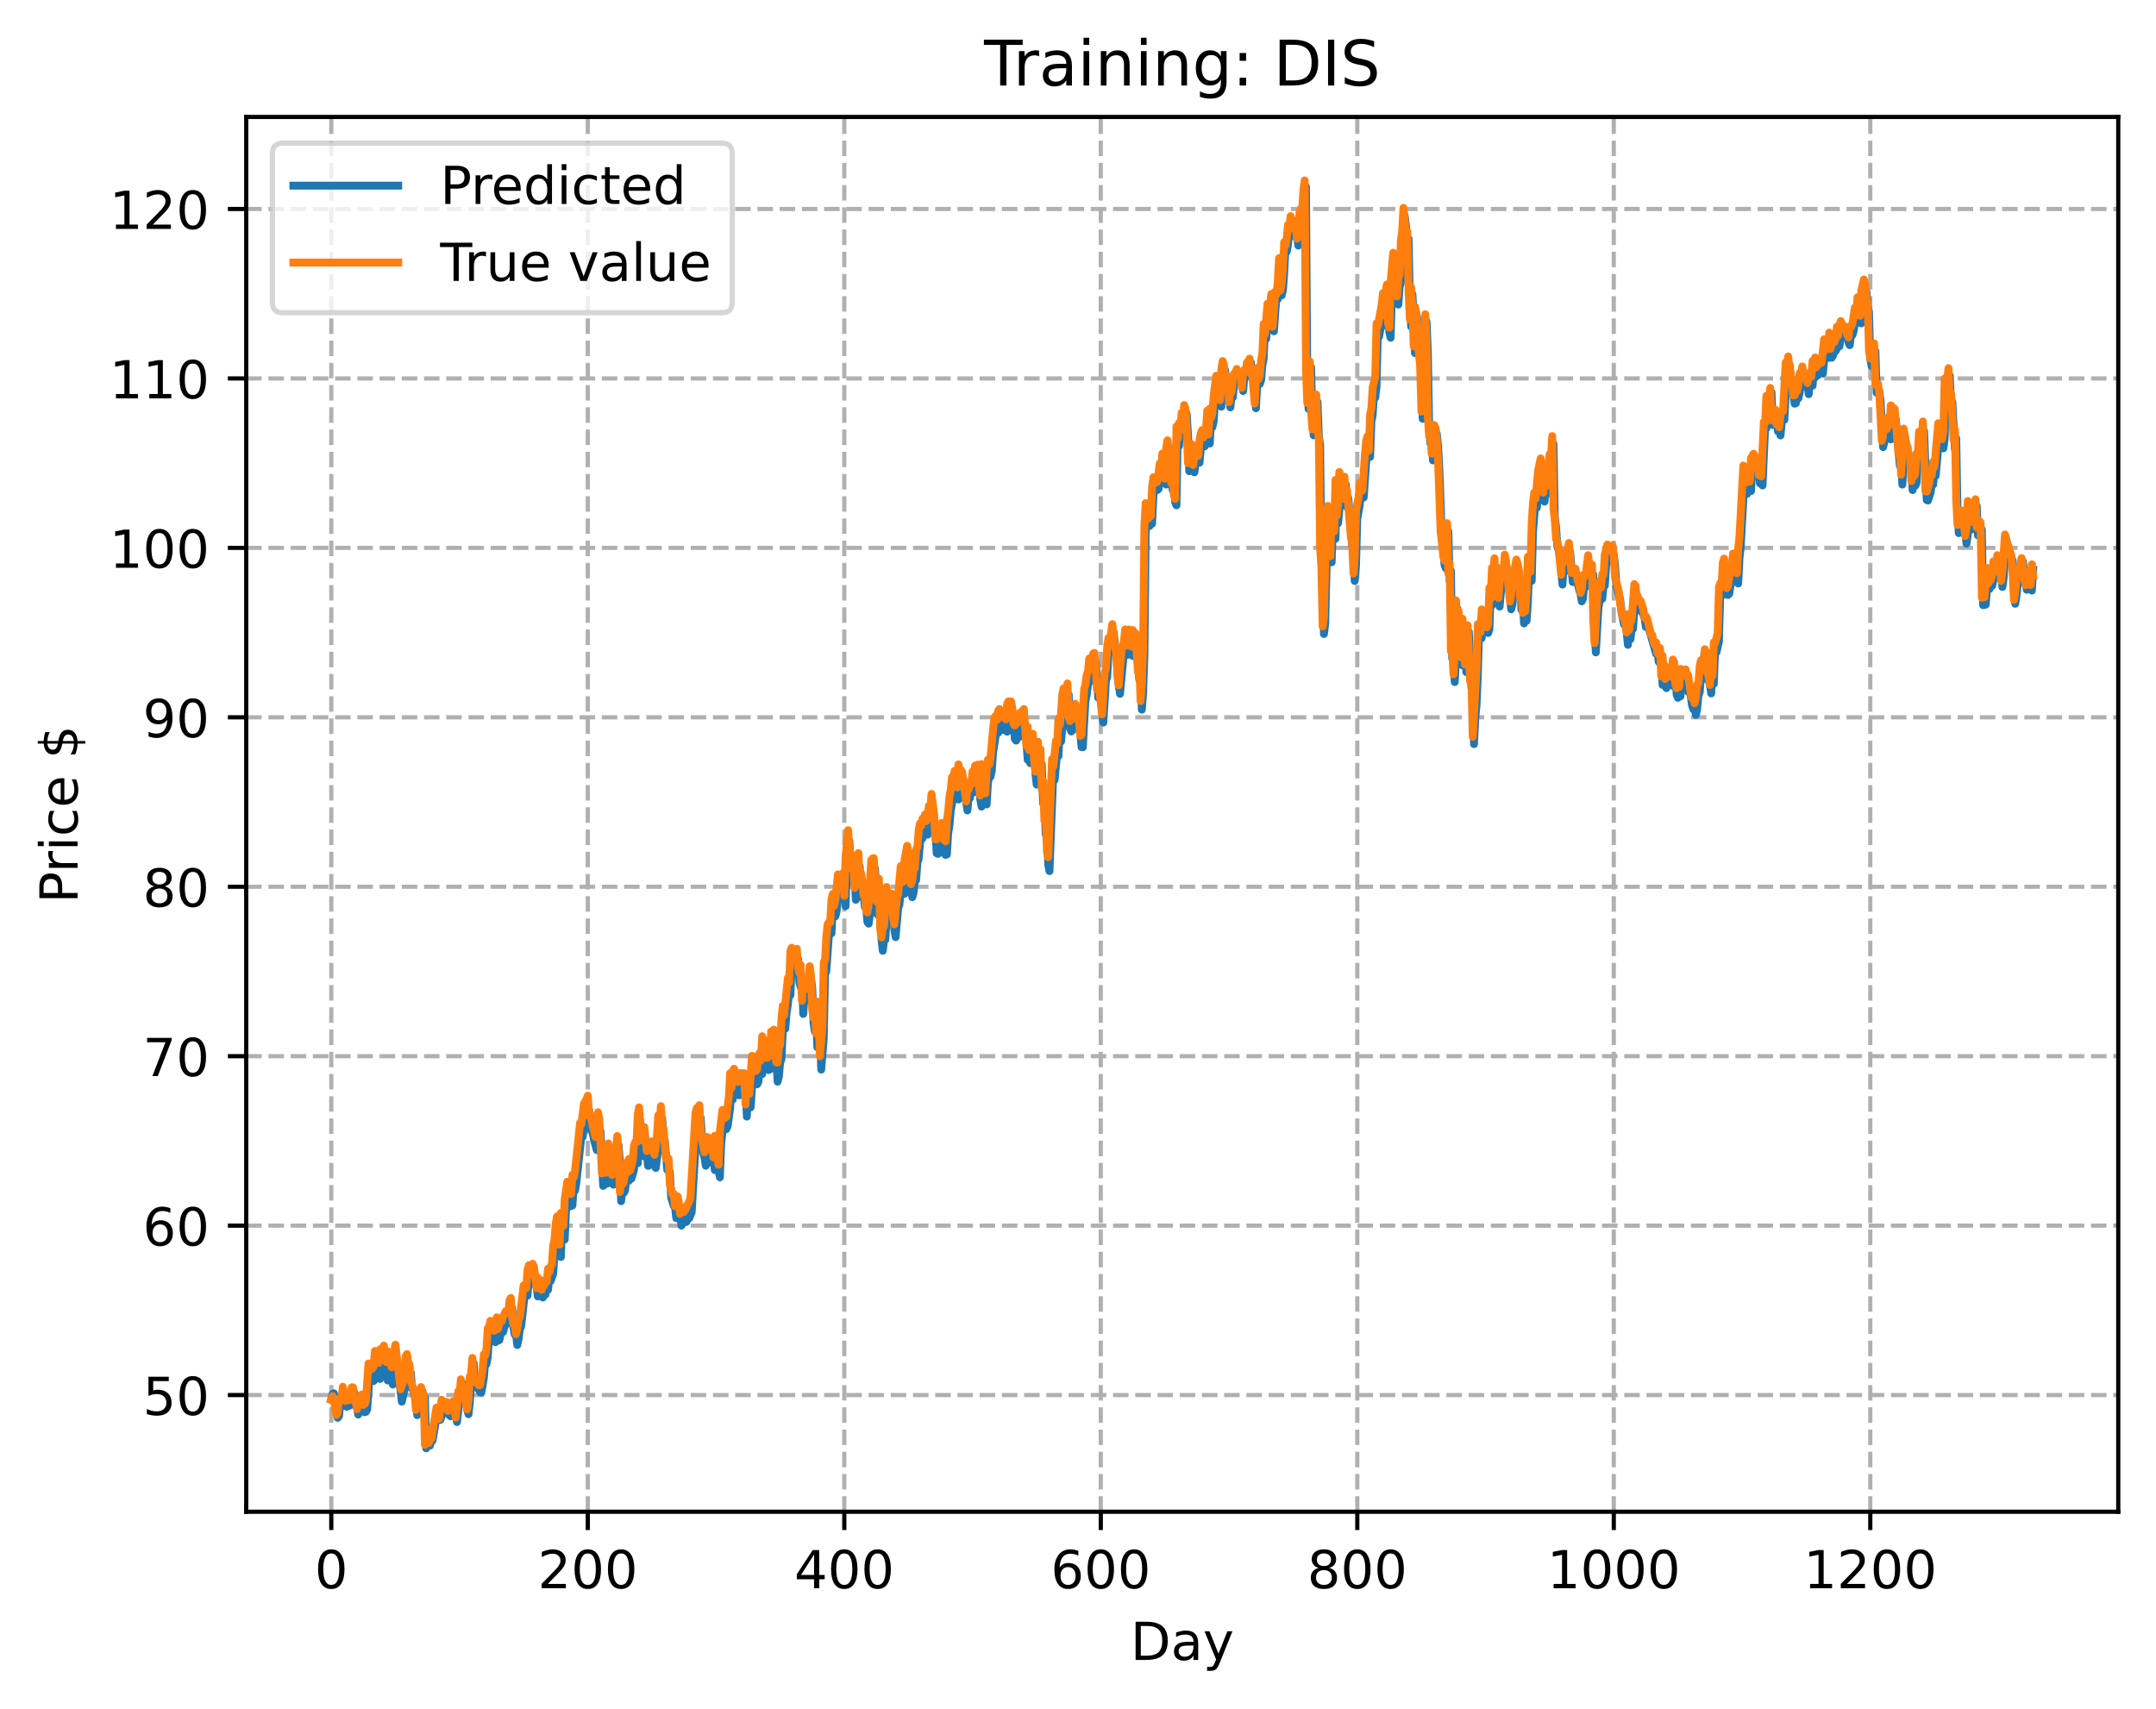 <?xml version="1.0" encoding="utf-8" standalone="no"?>
<!DOCTYPE svg PUBLIC "-//W3C//DTD SVG 1.1//EN"
  "http://www.w3.org/Graphics/SVG/1.1/DTD/svg11.dtd">
<!-- Created with matplotlib (https://matplotlib.org/) -->
<svg height="325.986pt" version="1.1" viewBox="0 0 411.286 325.986" width="411.286pt" xmlns="http://www.w3.org/2000/svg" xmlns:xlink="http://www.w3.org/1999/xlink">
 <defs>
  <style type="text/css">
*{stroke-linecap:butt;stroke-linejoin:round;}
  </style>
 </defs>
 <g id="figure_1">
  <g id="patch_1">
   <path d="M 0 325.986 
L 411.286 325.986 
L 411.286 0 
L 0 0 
z
" style="fill:#ffffff;"/>
  </g>
  <g id="axes_1">
   <g id="patch_2">
    <path d="M 46.966 288.43 
L 404.086 288.43 
L 404.086 22.318 
L 46.966 22.318 
z
" style="fill:#ffffff;"/>
   </g>
   <g id="matplotlib.axis_1">
    <g id="xtick_1">
     <g id="line2d_1">
      <path clip-path="url(#pb5f1361dc8)" d="M 63.198 288.43 
L 63.198 22.318 
" style="fill:none;stroke:#b0b0b0;stroke-dasharray:2.96,1.28;stroke-dashoffset:0;stroke-width:0.8;"/>
     </g>
     <g id="line2d_2">
      <defs>
       <path d="M 0 0 
L 0 3.5 
" id="m5378bd30bd" style="stroke:#000000;stroke-width:0.8;"/>
      </defs>
      <g>
       <use style="stroke:#000000;stroke-width:0.8;" x="63.198" xlink:href="#m5378bd30bd" y="288.43"/>
      </g>
     </g>
     <g id="text_1">
      <!-- 0 -->
      <defs>
       <path d="M 31.781 66.406 
Q 24.172 66.406 20.328 58.906 
Q 16.5 51.422 16.5 36.375 
Q 16.5 21.391 20.328 13.891 
Q 24.172 6.391 31.781 6.391 
Q 39.453 6.391 43.281 13.891 
Q 47.125 21.391 47.125 36.375 
Q 47.125 51.422 43.281 58.906 
Q 39.453 66.406 31.781 66.406 
z
M 31.781 74.219 
Q 44.047 74.219 50.516 64.516 
Q 56.984 54.828 56.984 36.375 
Q 56.984 17.969 50.516 8.266 
Q 44.047 -1.422 31.781 -1.422 
Q 19.531 -1.422 13.062 8.266 
Q 6.594 17.969 6.594 36.375 
Q 6.594 54.828 13.062 64.516 
Q 19.531 74.219 31.781 74.219 
z
" id="DejaVuSans-48"/>
      </defs>
      <g transform="translate(60.017 303.029)scale(0.1 -0.1)">
       <use xlink:href="#DejaVuSans-48"/>
      </g>
     </g>
    </g>
    <g id="xtick_2">
     <g id="line2d_3">
      <path clip-path="url(#pb5f1361dc8)" d="M 112.129 288.43 
L 112.129 22.318 
" style="fill:none;stroke:#b0b0b0;stroke-dasharray:2.96,1.28;stroke-dashoffset:0;stroke-width:0.8;"/>
     </g>
     <g id="line2d_4">
      <g>
       <use style="stroke:#000000;stroke-width:0.8;" x="112.129" xlink:href="#m5378bd30bd" y="288.43"/>
      </g>
     </g>
     <g id="text_2">
      <!-- 200 -->
      <defs>
       <path d="M 19.188 8.297 
L 53.609 8.297 
L 53.609 0 
L 7.328 0 
L 7.328 8.297 
Q 12.938 14.109 22.625 23.891 
Q 32.328 33.688 34.812 36.531 
Q 39.547 41.844 41.422 45.531 
Q 43.312 49.219 43.312 52.781 
Q 43.312 58.594 39.234 62.25 
Q 35.156 65.922 28.609 65.922 
Q 23.969 65.922 18.812 64.312 
Q 13.672 62.703 7.812 59.422 
L 7.812 69.391 
Q 13.766 71.781 18.938 73 
Q 24.125 74.219 28.422 74.219 
Q 39.75 74.219 46.484 68.547 
Q 53.219 62.891 53.219 53.422 
Q 53.219 48.922 51.531 44.891 
Q 49.859 40.875 45.406 35.406 
Q 44.188 33.984 37.641 27.219 
Q 31.109 20.453 19.188 8.297 
z
" id="DejaVuSans-50"/>
      </defs>
      <g transform="translate(102.585 303.029)scale(0.1 -0.1)">
       <use xlink:href="#DejaVuSans-50"/>
       <use x="63.623" xlink:href="#DejaVuSans-48"/>
       <use x="127.246" xlink:href="#DejaVuSans-48"/>
      </g>
     </g>
    </g>
    <g id="xtick_3">
     <g id="line2d_5">
      <path clip-path="url(#pb5f1361dc8)" d="M 161.06 288.43 
L 161.06 22.318 
" style="fill:none;stroke:#b0b0b0;stroke-dasharray:2.96,1.28;stroke-dashoffset:0;stroke-width:0.8;"/>
     </g>
     <g id="line2d_6">
      <g>
       <use style="stroke:#000000;stroke-width:0.8;" x="161.06" xlink:href="#m5378bd30bd" y="288.43"/>
      </g>
     </g>
     <g id="text_3">
      <!-- 400 -->
      <defs>
       <path d="M 37.797 64.312 
L 12.891 25.391 
L 37.797 25.391 
z
M 35.203 72.906 
L 47.609 72.906 
L 47.609 25.391 
L 58.016 25.391 
L 58.016 17.188 
L 47.609 17.188 
L 47.609 0 
L 37.797 0 
L 37.797 17.188 
L 4.891 17.188 
L 4.891 26.703 
z
" id="DejaVuSans-52"/>
      </defs>
      <g transform="translate(151.516 303.029)scale(0.1 -0.1)">
       <use xlink:href="#DejaVuSans-52"/>
       <use x="63.623" xlink:href="#DejaVuSans-48"/>
       <use x="127.246" xlink:href="#DejaVuSans-48"/>
      </g>
     </g>
    </g>
    <g id="xtick_4">
     <g id="line2d_7">
      <path clip-path="url(#pb5f1361dc8)" d="M 209.99 288.43 
L 209.99 22.318 
" style="fill:none;stroke:#b0b0b0;stroke-dasharray:2.96,1.28;stroke-dashoffset:0;stroke-width:0.8;"/>
     </g>
     <g id="line2d_8">
      <g>
       <use style="stroke:#000000;stroke-width:0.8;" x="209.99" xlink:href="#m5378bd30bd" y="288.43"/>
      </g>
     </g>
     <g id="text_4">
      <!-- 600 -->
      <defs>
       <path d="M 33.016 40.375 
Q 26.375 40.375 22.484 35.828 
Q 18.609 31.297 18.609 23.391 
Q 18.609 15.531 22.484 10.953 
Q 26.375 6.391 33.016 6.391 
Q 39.656 6.391 43.531 10.953 
Q 47.406 15.531 47.406 23.391 
Q 47.406 31.297 43.531 35.828 
Q 39.656 40.375 33.016 40.375 
z
M 52.594 71.297 
L 52.594 62.312 
Q 48.875 64.062 45.094 64.984 
Q 41.312 65.922 37.594 65.922 
Q 27.828 65.922 22.672 59.328 
Q 17.531 52.734 16.797 39.406 
Q 19.672 43.656 24.016 45.922 
Q 28.375 48.188 33.594 48.188 
Q 44.578 48.188 50.953 41.516 
Q 57.328 34.859 57.328 23.391 
Q 57.328 12.156 50.688 5.359 
Q 44.047 -1.422 33.016 -1.422 
Q 20.359 -1.422 13.672 8.266 
Q 6.984 17.969 6.984 36.375 
Q 6.984 53.656 15.188 63.938 
Q 23.391 74.219 37.203 74.219 
Q 40.922 74.219 44.703 73.484 
Q 48.484 72.75 52.594 71.297 
z
" id="DejaVuSans-54"/>
      </defs>
      <g transform="translate(200.446 303.029)scale(0.1 -0.1)">
       <use xlink:href="#DejaVuSans-54"/>
       <use x="63.623" xlink:href="#DejaVuSans-48"/>
       <use x="127.246" xlink:href="#DejaVuSans-48"/>
      </g>
     </g>
    </g>
    <g id="xtick_5">
     <g id="line2d_9">
      <path clip-path="url(#pb5f1361dc8)" d="M 258.921 288.43 
L 258.921 22.318 
" style="fill:none;stroke:#b0b0b0;stroke-dasharray:2.96,1.28;stroke-dashoffset:0;stroke-width:0.8;"/>
     </g>
     <g id="line2d_10">
      <g>
       <use style="stroke:#000000;stroke-width:0.8;" x="258.921" xlink:href="#m5378bd30bd" y="288.43"/>
      </g>
     </g>
     <g id="text_5">
      <!-- 800 -->
      <defs>
       <path d="M 31.781 34.625 
Q 24.75 34.625 20.719 30.859 
Q 16.703 27.094 16.703 20.516 
Q 16.703 13.922 20.719 10.156 
Q 24.75 6.391 31.781 6.391 
Q 38.812 6.391 42.859 10.172 
Q 46.922 13.969 46.922 20.516 
Q 46.922 27.094 42.891 30.859 
Q 38.875 34.625 31.781 34.625 
z
M 21.922 38.812 
Q 15.578 40.375 12.031 44.719 
Q 8.5 49.078 8.5 55.328 
Q 8.5 64.062 14.719 69.141 
Q 20.953 74.219 31.781 74.219 
Q 42.672 74.219 48.875 69.141 
Q 55.078 64.062 55.078 55.328 
Q 55.078 49.078 51.531 44.719 
Q 48 40.375 41.703 38.812 
Q 48.828 37.156 52.797 32.312 
Q 56.781 27.484 56.781 20.516 
Q 56.781 9.906 50.312 4.234 
Q 43.844 -1.422 31.781 -1.422 
Q 19.734 -1.422 13.25 4.234 
Q 6.781 9.906 6.781 20.516 
Q 6.781 27.484 10.781 32.312 
Q 14.797 37.156 21.922 38.812 
z
M 18.312 54.391 
Q 18.312 48.734 21.844 45.562 
Q 25.391 42.391 31.781 42.391 
Q 38.141 42.391 41.719 45.562 
Q 45.312 48.734 45.312 54.391 
Q 45.312 60.062 41.719 63.234 
Q 38.141 66.406 31.781 66.406 
Q 25.391 66.406 21.844 63.234 
Q 18.312 60.062 18.312 54.391 
z
" id="DejaVuSans-56"/>
      </defs>
      <g transform="translate(249.377 303.029)scale(0.1 -0.1)">
       <use xlink:href="#DejaVuSans-56"/>
       <use x="63.623" xlink:href="#DejaVuSans-48"/>
       <use x="127.246" xlink:href="#DejaVuSans-48"/>
      </g>
     </g>
    </g>
    <g id="xtick_6">
     <g id="line2d_11">
      <path clip-path="url(#pb5f1361dc8)" d="M 307.851 288.43 
L 307.851 22.318 
" style="fill:none;stroke:#b0b0b0;stroke-dasharray:2.96,1.28;stroke-dashoffset:0;stroke-width:0.8;"/>
     </g>
     <g id="line2d_12">
      <g>
       <use style="stroke:#000000;stroke-width:0.8;" x="307.851" xlink:href="#m5378bd30bd" y="288.43"/>
      </g>
     </g>
     <g id="text_6">
      <!-- 1000 -->
      <defs>
       <path d="M 12.406 8.297 
L 28.516 8.297 
L 28.516 63.922 
L 10.984 60.406 
L 10.984 69.391 
L 28.422 72.906 
L 38.281 72.906 
L 38.281 8.297 
L 54.391 8.297 
L 54.391 0 
L 12.406 0 
z
" id="DejaVuSans-49"/>
      </defs>
      <g transform="translate(295.126 303.029)scale(0.1 -0.1)">
       <use xlink:href="#DejaVuSans-49"/>
       <use x="63.623" xlink:href="#DejaVuSans-48"/>
       <use x="127.246" xlink:href="#DejaVuSans-48"/>
       <use x="190.869" xlink:href="#DejaVuSans-48"/>
      </g>
     </g>
    </g>
    <g id="xtick_7">
     <g id="line2d_13">
      <path clip-path="url(#pb5f1361dc8)" d="M 356.782 288.43 
L 356.782 22.318 
" style="fill:none;stroke:#b0b0b0;stroke-dasharray:2.96,1.28;stroke-dashoffset:0;stroke-width:0.8;"/>
     </g>
     <g id="line2d_14">
      <g>
       <use style="stroke:#000000;stroke-width:0.8;" x="356.782" xlink:href="#m5378bd30bd" y="288.43"/>
      </g>
     </g>
     <g id="text_7">
      <!-- 1200 -->
      <g transform="translate(344.057 303.029)scale(0.1 -0.1)">
       <use xlink:href="#DejaVuSans-49"/>
       <use x="63.623" xlink:href="#DejaVuSans-50"/>
       <use x="127.246" xlink:href="#DejaVuSans-48"/>
       <use x="190.869" xlink:href="#DejaVuSans-48"/>
      </g>
     </g>
    </g>
    <g id="text_8">
     <!-- Day -->
     <defs>
      <path d="M 19.672 64.797 
L 19.672 8.109 
L 31.594 8.109 
Q 46.688 8.109 53.688 14.938 
Q 60.688 21.781 60.688 36.531 
Q 60.688 51.172 53.688 57.984 
Q 46.688 64.797 31.594 64.797 
z
M 9.812 72.906 
L 30.078 72.906 
Q 51.266 72.906 61.172 64.094 
Q 71.094 55.281 71.094 36.531 
Q 71.094 17.672 61.125 8.828 
Q 51.172 0 30.078 0 
L 9.812 0 
z
" id="DejaVuSans-68"/>
      <path d="M 34.281 27.484 
Q 23.391 27.484 19.188 25 
Q 14.984 22.516 14.984 16.5 
Q 14.984 11.719 18.141 8.906 
Q 21.297 6.109 26.703 6.109 
Q 34.188 6.109 38.703 11.406 
Q 43.219 16.703 43.219 25.484 
L 43.219 27.484 
z
M 52.203 31.203 
L 52.203 0 
L 43.219 0 
L 43.219 8.297 
Q 40.141 3.328 35.547 0.953 
Q 30.953 -1.422 24.312 -1.422 
Q 15.922 -1.422 10.953 3.297 
Q 6 8.016 6 15.922 
Q 6 25.141 12.172 29.828 
Q 18.359 34.516 30.609 34.516 
L 43.219 34.516 
L 43.219 35.406 
Q 43.219 41.609 39.141 45 
Q 35.062 48.391 27.688 48.391 
Q 23 48.391 18.547 47.266 
Q 14.109 46.141 10.016 43.891 
L 10.016 52.203 
Q 14.938 54.109 19.578 55.047 
Q 24.219 56 28.609 56 
Q 40.484 56 46.344 49.844 
Q 52.203 43.703 52.203 31.203 
z
" id="DejaVuSans-97"/>
      <path d="M 32.172 -5.078 
Q 28.375 -14.844 24.75 -17.812 
Q 21.141 -20.797 15.094 -20.797 
L 7.906 -20.797 
L 7.906 -13.281 
L 13.188 -13.281 
Q 16.891 -13.281 18.938 -11.516 
Q 21 -9.766 23.484 -3.219 
L 25.094 0.875 
L 2.984 54.688 
L 12.5 54.688 
L 29.594 11.922 
L 46.688 54.688 
L 56.203 54.688 
z
" id="DejaVuSans-121"/>
     </defs>
     <g transform="translate(215.652 316.707)scale(0.1 -0.1)">
      <use xlink:href="#DejaVuSans-68"/>
      <use x="77.002" xlink:href="#DejaVuSans-97"/>
      <use x="138.281" xlink:href="#DejaVuSans-121"/>
     </g>
    </g>
   </g>
   <g id="matplotlib.axis_2">
    <g id="ytick_1">
     <g id="line2d_15">
      <path clip-path="url(#pb5f1361dc8)" d="M 46.966 266.169 
L 404.086 266.169 
" style="fill:none;stroke:#b0b0b0;stroke-dasharray:2.96,1.28;stroke-dashoffset:0;stroke-width:0.8;"/>
     </g>
     <g id="line2d_16">
      <defs>
       <path d="M 0 0 
L -3.5 0 
" id="mdc2397ac54" style="stroke:#000000;stroke-width:0.8;"/>
      </defs>
      <g>
       <use style="stroke:#000000;stroke-width:0.8;" x="46.966" xlink:href="#mdc2397ac54" y="266.169"/>
      </g>
     </g>
     <g id="text_9">
      <!-- 50 -->
      <defs>
       <path d="M 10.797 72.906 
L 49.516 72.906 
L 49.516 64.594 
L 19.828 64.594 
L 19.828 46.734 
Q 21.969 47.469 24.109 47.828 
Q 26.266 48.188 28.422 48.188 
Q 40.625 48.188 47.75 41.5 
Q 54.891 34.812 54.891 23.391 
Q 54.891 11.625 47.562 5.094 
Q 40.234 -1.422 26.906 -1.422 
Q 22.312 -1.422 17.547 -0.641 
Q 12.797 0.141 7.719 1.703 
L 7.719 11.625 
Q 12.109 9.234 16.797 8.062 
Q 21.484 6.891 26.703 6.891 
Q 35.156 6.891 40.078 11.328 
Q 45.016 15.766 45.016 23.391 
Q 45.016 31 40.078 35.438 
Q 35.156 39.891 26.703 39.891 
Q 22.75 39.891 18.812 39.016 
Q 14.891 38.141 10.797 36.281 
z
" id="DejaVuSans-53"/>
      </defs>
      <g transform="translate(27.241 269.968)scale(0.1 -0.1)">
       <use xlink:href="#DejaVuSans-53"/>
       <use x="63.623" xlink:href="#DejaVuSans-48"/>
      </g>
     </g>
    </g>
    <g id="ytick_2">
     <g id="line2d_17">
      <path clip-path="url(#pb5f1361dc8)" d="M 46.966 233.842 
L 404.086 233.842 
" style="fill:none;stroke:#b0b0b0;stroke-dasharray:2.96,1.28;stroke-dashoffset:0;stroke-width:0.8;"/>
     </g>
     <g id="line2d_18">
      <g>
       <use style="stroke:#000000;stroke-width:0.8;" x="46.966" xlink:href="#mdc2397ac54" y="233.842"/>
      </g>
     </g>
     <g id="text_10">
      <!-- 60 -->
      <g transform="translate(27.241 237.641)scale(0.1 -0.1)">
       <use xlink:href="#DejaVuSans-54"/>
       <use x="63.623" xlink:href="#DejaVuSans-48"/>
      </g>
     </g>
    </g>
    <g id="ytick_3">
     <g id="line2d_19">
      <path clip-path="url(#pb5f1361dc8)" d="M 46.966 201.514 
L 404.086 201.514 
" style="fill:none;stroke:#b0b0b0;stroke-dasharray:2.96,1.28;stroke-dashoffset:0;stroke-width:0.8;"/>
     </g>
     <g id="line2d_20">
      <g>
       <use style="stroke:#000000;stroke-width:0.8;" x="46.966" xlink:href="#mdc2397ac54" y="201.514"/>
      </g>
     </g>
     <g id="text_11">
      <!-- 70 -->
      <defs>
       <path d="M 8.203 72.906 
L 55.078 72.906 
L 55.078 68.703 
L 28.609 0 
L 18.312 0 
L 43.219 64.594 
L 8.203 64.594 
z
" id="DejaVuSans-55"/>
      </defs>
      <g transform="translate(27.241 205.313)scale(0.1 -0.1)">
       <use xlink:href="#DejaVuSans-55"/>
       <use x="63.623" xlink:href="#DejaVuSans-48"/>
      </g>
     </g>
    </g>
    <g id="ytick_4">
     <g id="line2d_21">
      <path clip-path="url(#pb5f1361dc8)" d="M 46.966 169.187 
L 404.086 169.187 
" style="fill:none;stroke:#b0b0b0;stroke-dasharray:2.96,1.28;stroke-dashoffset:0;stroke-width:0.8;"/>
     </g>
     <g id="line2d_22">
      <g>
       <use style="stroke:#000000;stroke-width:0.8;" x="46.966" xlink:href="#mdc2397ac54" y="169.187"/>
      </g>
     </g>
     <g id="text_12">
      <!-- 80 -->
      <g transform="translate(27.241 172.986)scale(0.1 -0.1)">
       <use xlink:href="#DejaVuSans-56"/>
       <use x="63.623" xlink:href="#DejaVuSans-48"/>
      </g>
     </g>
    </g>
    <g id="ytick_5">
     <g id="line2d_23">
      <path clip-path="url(#pb5f1361dc8)" d="M 46.966 136.859 
L 404.086 136.859 
" style="fill:none;stroke:#b0b0b0;stroke-dasharray:2.96,1.28;stroke-dashoffset:0;stroke-width:0.8;"/>
     </g>
     <g id="line2d_24">
      <g>
       <use style="stroke:#000000;stroke-width:0.8;" x="46.966" xlink:href="#mdc2397ac54" y="136.859"/>
      </g>
     </g>
     <g id="text_13">
      <!-- 90 -->
      <defs>
       <path d="M 10.984 1.516 
L 10.984 10.5 
Q 14.703 8.734 18.5 7.812 
Q 22.312 6.891 25.984 6.891 
Q 35.75 6.891 40.891 13.453 
Q 46.047 20.016 46.781 33.406 
Q 43.953 29.203 39.594 26.953 
Q 35.25 24.703 29.984 24.703 
Q 19.047 24.703 12.672 31.312 
Q 6.297 37.938 6.297 49.422 
Q 6.297 60.641 12.938 67.422 
Q 19.578 74.219 30.609 74.219 
Q 43.266 74.219 49.922 64.516 
Q 56.594 54.828 56.594 36.375 
Q 56.594 19.141 48.406 8.859 
Q 40.234 -1.422 26.422 -1.422 
Q 22.703 -1.422 18.891 -0.688 
Q 15.094 0.047 10.984 1.516 
z
M 30.609 32.422 
Q 37.25 32.422 41.125 36.953 
Q 45.016 41.5 45.016 49.422 
Q 45.016 57.281 41.125 61.844 
Q 37.25 66.406 30.609 66.406 
Q 23.969 66.406 20.094 61.844 
Q 16.219 57.281 16.219 49.422 
Q 16.219 41.5 20.094 36.953 
Q 23.969 32.422 30.609 32.422 
z
" id="DejaVuSans-57"/>
      </defs>
      <g transform="translate(27.241 140.659)scale(0.1 -0.1)">
       <use xlink:href="#DejaVuSans-57"/>
       <use x="63.623" xlink:href="#DejaVuSans-48"/>
      </g>
     </g>
    </g>
    <g id="ytick_6">
     <g id="line2d_25">
      <path clip-path="url(#pb5f1361dc8)" d="M 46.966 104.532 
L 404.086 104.532 
" style="fill:none;stroke:#b0b0b0;stroke-dasharray:2.96,1.28;stroke-dashoffset:0;stroke-width:0.8;"/>
     </g>
     <g id="line2d_26">
      <g>
       <use style="stroke:#000000;stroke-width:0.8;" x="46.966" xlink:href="#mdc2397ac54" y="104.532"/>
      </g>
     </g>
     <g id="text_14">
      <!-- 100 -->
      <g transform="translate(20.878 108.331)scale(0.1 -0.1)">
       <use xlink:href="#DejaVuSans-49"/>
       <use x="63.623" xlink:href="#DejaVuSans-48"/>
       <use x="127.246" xlink:href="#DejaVuSans-48"/>
      </g>
     </g>
    </g>
    <g id="ytick_7">
     <g id="line2d_27">
      <path clip-path="url(#pb5f1361dc8)" d="M 46.966 72.205 
L 404.086 72.205 
" style="fill:none;stroke:#b0b0b0;stroke-dasharray:2.96,1.28;stroke-dashoffset:0;stroke-width:0.8;"/>
     </g>
     <g id="line2d_28">
      <g>
       <use style="stroke:#000000;stroke-width:0.8;" x="46.966" xlink:href="#mdc2397ac54" y="72.205"/>
      </g>
     </g>
     <g id="text_15">
      <!-- 110 -->
      <g transform="translate(20.878 76.004)scale(0.1 -0.1)">
       <use xlink:href="#DejaVuSans-49"/>
       <use x="63.623" xlink:href="#DejaVuSans-49"/>
       <use x="127.246" xlink:href="#DejaVuSans-48"/>
      </g>
     </g>
    </g>
    <g id="ytick_8">
     <g id="line2d_29">
      <path clip-path="url(#pb5f1361dc8)" d="M 46.966 39.877 
L 404.086 39.877 
" style="fill:none;stroke:#b0b0b0;stroke-dasharray:2.96,1.28;stroke-dashoffset:0;stroke-width:0.8;"/>
     </g>
     <g id="line2d_30">
      <g>
       <use style="stroke:#000000;stroke-width:0.8;" x="46.966" xlink:href="#mdc2397ac54" y="39.877"/>
      </g>
     </g>
     <g id="text_16">
      <!-- 120 -->
      <g transform="translate(20.878 43.677)scale(0.1 -0.1)">
       <use xlink:href="#DejaVuSans-49"/>
       <use x="63.623" xlink:href="#DejaVuSans-50"/>
       <use x="127.246" xlink:href="#DejaVuSans-48"/>
      </g>
     </g>
    </g>
    <g id="text_17">
     <!-- Price $ -->
     <defs>
      <path d="M 19.672 64.797 
L 19.672 37.406 
L 32.078 37.406 
Q 38.969 37.406 42.719 40.969 
Q 46.484 44.531 46.484 51.125 
Q 46.484 57.672 42.719 61.234 
Q 38.969 64.797 32.078 64.797 
z
M 9.812 72.906 
L 32.078 72.906 
Q 44.344 72.906 50.609 67.359 
Q 56.891 61.812 56.891 51.125 
Q 56.891 40.328 50.609 34.812 
Q 44.344 29.297 32.078 29.297 
L 19.672 29.297 
L 19.672 0 
L 9.812 0 
z
" id="DejaVuSans-80"/>
      <path d="M 41.109 46.297 
Q 39.594 47.172 37.812 47.578 
Q 36.031 48 33.891 48 
Q 26.266 48 22.188 43.047 
Q 18.109 38.094 18.109 28.812 
L 18.109 0 
L 9.078 0 
L 9.078 54.688 
L 18.109 54.688 
L 18.109 46.188 
Q 20.953 51.172 25.484 53.578 
Q 30.031 56 36.531 56 
Q 37.453 56 38.578 55.875 
Q 39.703 55.766 41.062 55.516 
z
" id="DejaVuSans-114"/>
      <path d="M 9.422 54.688 
L 18.406 54.688 
L 18.406 0 
L 9.422 0 
z
M 9.422 75.984 
L 18.406 75.984 
L 18.406 64.594 
L 9.422 64.594 
z
" id="DejaVuSans-105"/>
      <path d="M 48.781 52.594 
L 48.781 44.188 
Q 44.969 46.297 41.141 47.344 
Q 37.312 48.391 33.406 48.391 
Q 24.656 48.391 19.812 42.844 
Q 14.984 37.312 14.984 27.297 
Q 14.984 17.281 19.812 11.734 
Q 24.656 6.203 33.406 6.203 
Q 37.312 6.203 41.141 7.25 
Q 44.969 8.297 48.781 10.406 
L 48.781 2.094 
Q 45.016 0.344 40.984 -0.531 
Q 36.969 -1.422 32.422 -1.422 
Q 20.062 -1.422 12.781 6.344 
Q 5.516 14.109 5.516 27.297 
Q 5.516 40.672 12.859 48.328 
Q 20.219 56 33.016 56 
Q 37.156 56 41.109 55.141 
Q 45.062 54.297 48.781 52.594 
z
" id="DejaVuSans-99"/>
      <path d="M 56.203 29.594 
L 56.203 25.203 
L 14.891 25.203 
Q 15.484 15.922 20.484 11.062 
Q 25.484 6.203 34.422 6.203 
Q 39.594 6.203 44.453 7.469 
Q 49.312 8.734 54.109 11.281 
L 54.109 2.781 
Q 49.266 0.734 44.188 -0.344 
Q 39.109 -1.422 33.891 -1.422 
Q 20.797 -1.422 13.156 6.188 
Q 5.516 13.812 5.516 26.812 
Q 5.516 40.234 12.766 48.109 
Q 20.016 56 32.328 56 
Q 43.359 56 49.781 48.891 
Q 56.203 41.797 56.203 29.594 
z
M 47.219 32.234 
Q 47.125 39.594 43.094 43.984 
Q 39.062 48.391 32.422 48.391 
Q 24.906 48.391 20.391 44.141 
Q 15.875 39.891 15.188 32.172 
z
" id="DejaVuSans-101"/>
      <path id="DejaVuSans-32"/>
      <path d="M 33.797 -14.703 
L 28.906 -14.703 
L 28.859 0 
Q 23.734 0.094 18.609 1.188 
Q 13.484 2.297 8.297 4.5 
L 8.297 13.281 
Q 13.281 10.156 18.375 8.562 
Q 23.484 6.984 28.906 6.938 
L 28.906 29.203 
Q 18.109 30.953 13.203 35.156 
Q 8.297 39.359 8.297 46.688 
Q 8.297 54.641 13.625 59.219 
Q 18.953 63.812 28.906 64.5 
L 28.906 75.984 
L 33.797 75.984 
L 33.797 64.656 
Q 38.328 64.453 42.578 63.688 
Q 46.828 62.938 50.875 61.625 
L 50.875 53.078 
Q 46.828 55.125 42.547 56.25 
Q 38.281 57.375 33.797 57.562 
L 33.797 36.719 
Q 44.875 35.016 50.094 30.609 
Q 55.328 26.219 55.328 18.609 
Q 55.328 10.359 49.781 5.594 
Q 44.234 0.828 33.797 0.094 
z
M 28.906 37.594 
L 28.906 57.625 
Q 23.25 56.984 20.266 54.391 
Q 17.281 51.812 17.281 47.516 
Q 17.281 43.312 20.031 40.969 
Q 22.797 38.625 28.906 37.594 
z
M 33.797 28.219 
L 33.797 7.078 
Q 39.984 7.906 43.141 10.594 
Q 46.297 13.281 46.297 17.672 
Q 46.297 21.969 43.281 24.5 
Q 40.281 27.047 33.797 28.219 
z
" id="DejaVuSans-36"/>
     </defs>
     <g transform="translate(14.798 172.342)rotate(-90)scale(0.1 -0.1)">
      <use xlink:href="#DejaVuSans-80"/>
      <use x="58.553" xlink:href="#DejaVuSans-114"/>
      <use x="99.666" xlink:href="#DejaVuSans-105"/>
      <use x="127.449" xlink:href="#DejaVuSans-99"/>
      <use x="182.43" xlink:href="#DejaVuSans-101"/>
      <use x="243.953" xlink:href="#DejaVuSans-32"/>
      <use x="275.74" xlink:href="#DejaVuSans-36"/>
     </g>
    </g>
   </g>
   <g id="line2d_31">
    <path clip-path="url(#pb5f1361dc8)" d="M 63.198 266.905 
L 63.443 265.94 
L 63.688 265.832 
L 63.932 266.712 
L 64.422 270.517 
L 64.666 270.199 
L 64.911 267.789 
L 65.156 268.292 
L 65.4 267.83 
L 65.645 265.685 
L 66.134 268.401 
L 66.379 267.67 
L 66.623 268.224 
L 66.868 267.557 
L 67.113 266.33 
L 67.357 265.693 
L 67.602 265.699 
L 67.847 268.324 
L 68.091 268.279 
L 68.336 269.894 
L 68.581 268.677 
L 68.825 268.536 
L 69.07 268.57 
L 69.315 267.326 
L 69.559 269.451 
L 69.804 269.363 
L 70.049 268.906 
L 70.538 262.051 
L 70.783 262.58 
L 71.027 263.42 
L 71.272 263.484 
L 71.517 263.192 
L 71.761 260.403 
L 72.495 263.105 
L 72.74 260.634 
L 72.984 260.859 
L 73.229 260.675 
L 73.474 260.167 
L 73.718 261.418 
L 73.963 263.391 
L 74.208 261.248 
L 74.942 264.163 
L 75.186 261.393 
L 75.431 260.649 
L 75.676 259.48 
L 76.654 267.433 
L 77.388 264.071 
L 77.633 260.62 
L 77.878 260.025 
L 78.122 261.605 
L 78.367 261.906 
L 78.611 265.022 
L 78.856 265.315 
L 79.101 266.485 
L 79.345 266.982 
L 79.59 270.006 
L 79.835 267.785 
L 80.079 267.547 
L 80.324 265.87 
L 80.569 265.378 
L 80.813 266.655 
L 81.058 266.677 
L 81.303 276.334 
L 81.792 273.3 
L 82.037 275.815 
L 82.281 274.796 
L 82.526 274.853 
L 83.505 268.92 
L 83.749 269.693 
L 83.994 270.911 
L 84.239 270.281 
L 84.483 267.91 
L 84.728 268.138 
L 84.972 269.322 
L 85.217 269.26 
L 85.462 268.231 
L 85.706 269.98 
L 85.951 270.216 
L 86.196 269.26 
L 86.685 268.281 
L 87.174 271.315 
L 87.419 269.287 
L 87.664 266.194 
L 87.908 266.897 
L 88.153 263.828 
L 88.398 266.627 
L 88.642 267.207 
L 88.887 267.324 
L 89.132 269.011 
L 89.376 269.816 
L 89.621 267.764 
L 89.866 263.635 
L 90.11 263.245 
L 90.355 260.063 
L 90.599 263.986 
L 90.844 264.69 
L 91.333 265.05 
L 91.578 265.624 
L 91.823 265.7 
L 92.312 262.88 
L 92.557 259.778 
L 92.801 260.284 
L 93.046 258.98 
L 93.291 254.942 
L 93.535 255.082 
L 93.78 254.258 
L 94.025 254.242 
L 94.514 256.087 
L 94.759 255.87 
L 95.003 253.437 
L 95.248 255.706 
L 95.737 253.553 
L 95.982 254.122 
L 96.227 253.161 
L 96.471 252.772 
L 96.716 252.076 
L 96.96 252.153 
L 97.205 252.403 
L 97.45 250.015 
L 97.694 249.563 
L 97.939 253.203 
L 98.184 254.606 
L 98.428 254.416 
L 98.673 256.621 
L 98.918 255.515 
L 99.162 253.628 
L 99.407 253.116 
L 100.141 246.611 
L 100.386 247.271 
L 100.63 247.2 
L 100.875 243.656 
L 101.12 242.922 
L 101.364 244.963 
L 101.854 242.718 
L 102.098 243.397 
L 102.587 247.344 
L 102.832 245.167 
L 103.077 247.158 
L 103.321 245.599 
L 103.566 247.557 
L 103.811 246.264 
L 104.055 246.994 
L 104.3 245.664 
L 104.545 246.089 
L 104.789 243.629 
L 105.034 244.428 
L 105.523 243.069 
L 105.768 239.487 
L 106.013 239.047 
L 106.257 235.827 
L 106.502 234.243 
L 106.747 234.36 
L 106.991 239.827 
L 107.236 233.652 
L 107.481 233.865 
L 107.725 236.5 
L 107.97 231.068 
L 108.215 230.122 
L 108.459 228.242 
L 108.704 230.165 
L 109.193 230 
L 109.438 226.649 
L 109.682 227.165 
L 109.927 225.842 
L 110.906 216.762 
L 111.15 216.921 
L 111.64 212.836 
L 111.884 212.563 
L 112.129 211.868 
L 112.374 211.73 
L 112.618 215.431 
L 112.863 215.019 
L 113.352 217.673 
L 113.842 219.424 
L 114.086 218.274 
L 114.331 214.746 
L 114.575 216.078 
L 115.065 226.27 
L 115.554 221.851 
L 115.799 225.836 
L 116.043 225.668 
L 116.288 219.98 
L 116.533 223.344 
L 116.777 223.446 
L 117.022 226.035 
L 117.267 221.651 
L 117.511 223.325 
L 118.001 218.471 
L 118.245 221.493 
L 118.49 229.179 
L 118.735 226.637 
L 118.979 227.608 
L 119.224 227.167 
L 119.713 223.296 
L 119.958 225.291 
L 120.203 222.628 
L 120.447 224.877 
L 120.936 223.249 
L 121.181 220.501 
L 121.426 219.566 
L 121.67 221.937 
L 121.915 215.038 
L 122.16 213.958 
L 122.649 220.565 
L 123.138 217.86 
L 123.628 222.444 
L 123.872 222.348 
L 124.117 221.395 
L 124.362 221.766 
L 124.606 220.08 
L 125.096 222.829 
L 125.585 218.989 
L 125.83 215.335 
L 126.074 216.887 
L 126.319 213.376 
L 126.563 217.377 
L 126.808 217.543 
L 127.297 223.223 
L 127.542 223.075 
L 127.787 223.6 
L 128.031 228.47 
L 128.521 230.066 
L 128.765 230.274 
L 129.01 232.416 
L 129.255 230.823 
L 129.499 230.301 
L 129.744 231.454 
L 129.989 233.838 
L 130.233 233.386 
L 130.478 232.564 
L 130.723 233.207 
L 130.967 233.094 
L 131.212 232.484 
L 131.457 232.47 
L 131.946 231.32 
L 132.924 214.601 
L 133.169 213.907 
L 133.414 213.79 
L 133.658 213.246 
L 134.148 220.067 
L 134.392 220.794 
L 134.637 222.418 
L 134.882 222.014 
L 135.126 219.289 
L 135.371 219.373 
L 135.616 221.701 
L 135.86 220.7 
L 136.105 220.433 
L 136.35 223.244 
L 136.594 219.014 
L 137.084 223.258 
L 137.328 224.634 
L 137.573 218.147 
L 138.062 214.038 
L 138.307 215.111 
L 138.551 215.441 
L 138.796 214.937 
L 139.285 211.426 
L 139.53 206.982 
L 139.775 209.785 
L 140.019 206.968 
L 140.264 206.13 
L 140.509 207.041 
L 140.753 207.321 
L 140.998 208.981 
L 141.243 208.387 
L 141.487 206.91 
L 141.732 207.692 
L 141.977 207.893 
L 142.221 206.896 
L 142.466 213.048 
L 142.711 208.556 
L 142.955 209.312 
L 143.2 211.271 
L 143.689 203.805 
L 144.178 205.637 
L 144.423 206.878 
L 144.668 206.424 
L 144.912 204.108 
L 145.157 203.502 
L 145.402 204.92 
L 145.646 200.222 
L 145.891 201.719 
L 146.136 202.475 
L 146.38 201.249 
L 146.625 204.154 
L 146.87 204.026 
L 147.114 203.143 
L 147.359 199.043 
L 147.604 200.555 
L 147.848 198.73 
L 148.338 206.378 
L 148.582 205.387 
L 148.827 202.691 
L 149.072 202.104 
L 149.316 197.091 
L 149.561 194.52 
L 149.806 196.263 
L 150.05 193.246 
L 150.295 191.657 
L 150.539 188.981 
L 150.784 189.88 
L 151.029 183.691 
L 151.273 183.433 
L 151.518 183.699 
L 151.763 184.31 
L 152.007 185.333 
L 152.252 182.998 
L 152.497 187.472 
L 152.741 188.334 
L 152.986 186.78 
L 153.231 193.452 
L 153.475 189.686 
L 153.72 190.103 
L 153.965 190.258 
L 154.209 190.843 
L 154.454 190.233 
L 154.699 186.528 
L 154.943 188.501 
L 155.188 195.093 
L 155.433 196.778 
L 155.677 194.539 
L 155.922 199.818 
L 156.166 193.535 
L 156.411 195.401 
L 156.656 204.077 
L 157.145 198.038 
L 157.39 185.951 
L 157.634 185.265 
L 158.124 178.456 
L 158.368 177.985 
L 158.613 178.085 
L 158.858 173.824 
L 159.102 172.584 
L 159.347 174.841 
L 159.592 173.95 
L 160.081 168.881 
L 160.326 170.654 
L 160.57 170.898 
L 161.06 168.35 
L 161.304 172.898 
L 161.549 165.651 
L 162.038 160.523 
L 162.283 165.145 
L 162.527 165.503 
L 162.772 168.468 
L 163.017 167.081 
L 163.261 171.679 
L 163.506 171.29 
L 163.751 167.13 
L 163.995 165.272 
L 164.24 169.867 
L 164.485 168.898 
L 164.729 170.172 
L 164.974 173.032 
L 165.219 172.644 
L 165.463 175.894 
L 165.708 176.229 
L 165.953 174.545 
L 166.197 171.324 
L 166.442 166.378 
L 166.687 166.224 
L 166.931 165.765 
L 167.421 174.517 
L 167.665 173.006 
L 167.91 169.996 
L 168.154 179.188 
L 168.399 181.412 
L 168.644 179.39 
L 168.888 179.279 
L 169.378 171.666 
L 169.622 174.398 
L 169.867 173.211 
L 170.112 173.111 
L 170.356 172.684 
L 170.601 177.271 
L 170.846 178.801 
L 171.335 173.291 
L 171.58 172.571 
L 172.069 167.553 
L 172.314 168.185 
L 172.558 170.538 
L 172.803 166.141 
L 173.048 165.224 
L 173.292 163.693 
L 173.537 164.743 
L 174.026 171.186 
L 174.271 170.347 
L 174.515 168.119 
L 174.76 167.931 
L 175.005 164.583 
L 175.249 163.909 
L 175.494 160.968 
L 175.739 159.729 
L 175.983 159.943 
L 176.228 158.603 
L 176.473 158.59 
L 176.717 157.73 
L 176.962 159.254 
L 177.207 158.084 
L 177.451 156.365 
L 177.696 156.939 
L 177.941 154.264 
L 178.43 157.898 
L 178.675 162.784 
L 178.919 162.913 
L 179.164 161.187 
L 179.409 161.348 
L 179.653 160.246 
L 179.898 159.764 
L 180.142 162.779 
L 180.387 163.11 
L 180.632 163.026 
L 180.876 159.003 
L 181.121 157.518 
L 181.366 154.619 
L 181.61 153.351 
L 181.855 150.768 
L 182.1 150.92 
L 182.344 149.248 
L 182.589 150.296 
L 182.834 152.547 
L 183.078 148.029 
L 183.323 149.302 
L 183.568 149.206 
L 183.812 149.626 
L 184.546 154.636 
L 184.791 152.047 
L 185.036 152.249 
L 185.28 150.59 
L 185.525 151.272 
L 185.77 148.927 
L 186.014 150.694 
L 186.259 148.022 
L 186.503 151.221 
L 186.748 147.989 
L 186.993 152.451 
L 187.237 153.9 
L 187.482 148.12 
L 187.727 149.764 
L 187.971 150.003 
L 188.216 153.48 
L 188.461 149.489 
L 188.705 147.552 
L 188.95 148.203 
L 189.195 147.09 
L 189.439 143.61 
L 190.173 138.868 
L 190.418 139.807 
L 190.663 137.955 
L 190.907 137.526 
L 191.152 138.017 
L 191.397 139.276 
L 191.641 138.063 
L 191.886 138.484 
L 192.13 139.608 
L 192.375 136.933 
L 192.62 136.509 
L 192.864 139.266 
L 193.109 136.507 
L 193.354 137.858 
L 193.598 141.003 
L 193.843 141.302 
L 194.088 139.829 
L 194.332 140.691 
L 194.577 139.42 
L 195.066 138.331 
L 195.311 138.577 
L 195.556 138.084 
L 196.045 144.971 
L 196.29 141.103 
L 196.534 145.608 
L 196.779 143.478 
L 197.024 143.209 
L 197.268 142.416 
L 197.513 147.489 
L 197.758 149.7 
L 198.002 144.286 
L 198.247 143.867 
L 198.491 148.651 
L 198.736 145.812 
L 198.981 153.25 
L 199.225 151.488 
L 199.47 159.166 
L 199.715 158.152 
L 199.959 164.945 
L 200.204 166.202 
L 200.938 147.353 
L 201.183 148.82 
L 201.672 143.678 
L 201.917 144.266 
L 202.161 139.365 
L 202.406 141.487 
L 203.14 133.945 
L 203.385 138.235 
L 203.629 136.031 
L 203.874 132.523 
L 204.118 138.948 
L 204.363 139.562 
L 204.608 139.025 
L 204.852 139.178 
L 205.342 136.388 
L 205.586 137.881 
L 205.831 138.349 
L 206.076 139.779 
L 206.32 142.558 
L 206.565 142.567 
L 207.054 133.741 
L 207.299 132.613 
L 207.544 130.658 
L 207.788 130.128 
L 208.033 127.662 
L 208.278 128.558 
L 208.522 128.336 
L 208.767 126.453 
L 209.012 126.26 
L 209.256 129.029 
L 209.501 133.126 
L 209.746 132.788 
L 209.99 133.349 
L 210.479 137.861 
L 210.969 129.866 
L 211.213 129.157 
L 211.458 124.791 
L 211.703 123.279 
L 211.947 124.158 
L 212.437 120.599 
L 212.926 124.952 
L 213.171 126.444 
L 213.415 130.804 
L 213.66 132.378 
L 214.394 124.52 
L 214.639 124.771 
L 214.883 121.906 
L 215.128 124.942 
L 215.373 124.596 
L 215.617 121.948 
L 216.106 125.148 
L 216.351 121.882 
L 216.596 123.228 
L 216.84 122.429 
L 217.33 129.637 
L 217.574 128.04 
L 217.819 135.401 
L 218.064 132.163 
L 218.308 125.196 
L 218.553 102.064 
L 218.798 97.628 
L 219.042 99.602 
L 219.287 100.367 
L 219.532 99.709 
L 219.776 99.923 
L 220.021 94.648 
L 220.266 92.574 
L 220.51 92.718 
L 220.755 93.506 
L 221 93.323 
L 221.489 89.829 
L 221.734 90.788 
L 221.978 87.777 
L 222.223 91.031 
L 222.467 92.454 
L 222.712 86.78 
L 222.957 85.296 
L 223.691 93.444 
L 223.935 88.838 
L 224.18 95.857 
L 224.425 96.413 
L 224.669 82.575 
L 224.914 85.1 
L 225.159 81.918 
L 225.403 83.262 
L 225.648 79.888 
L 225.893 81.912 
L 226.137 78.449 
L 226.382 79.037 
L 226.627 82.838 
L 226.871 89.902 
L 227.361 88.159 
L 227.605 86.194 
L 227.85 90.115 
L 228.339 86.536 
L 228.828 88.276 
L 229.073 85.6 
L 229.318 84.251 
L 229.562 83.607 
L 229.807 85.173 
L 230.052 84.64 
L 230.296 83.7 
L 230.541 80.116 
L 230.786 84.623 
L 231.03 79.643 
L 231.275 81.501 
L 231.52 80.397 
L 231.764 76.846 
L 232.254 73.018 
L 232.498 73.865 
L 232.743 74.038 
L 232.988 77.595 
L 233.232 71.715 
L 233.477 70.028 
L 233.722 70.703 
L 233.966 74.155 
L 234.211 75.527 
L 234.455 72.714 
L 234.7 77.73 
L 234.945 75.602 
L 235.189 75.809 
L 235.434 73.068 
L 235.679 72.089 
L 235.923 71.746 
L 236.168 71.08 
L 236.413 72.459 
L 236.657 71.611 
L 236.902 71.952 
L 237.147 74.609 
L 237.391 71.713 
L 237.636 71.143 
L 237.881 71.756 
L 238.125 69.834 
L 238.37 70.509 
L 238.615 69.138 
L 238.859 72.122 
L 239.104 72.176 
L 239.593 77.891 
L 239.838 73.067 
L 240.082 71.094 
L 240.327 73.265 
L 240.572 72.532 
L 240.816 69.648 
L 241.061 68.406 
L 241.306 62.723 
L 241.55 64.644 
L 242.04 58.82 
L 242.284 60.887 
L 242.774 56.823 
L 243.018 63.207 
L 243.508 56.401 
L 243.752 57.082 
L 243.997 54.738 
L 244.242 50.229 
L 244.486 56.37 
L 244.731 55.359 
L 244.976 52.136 
L 245.22 47.193 
L 245.465 48.04 
L 245.709 46.632 
L 245.954 43.887 
L 246.199 44.486 
L 246.443 42.213 
L 246.688 43.23 
L 246.933 42.978 
L 247.177 45.277 
L 247.422 44.836 
L 247.667 46.861 
L 247.911 46.273 
L 248.156 41.716 
L 248.401 41.121 
L 248.645 41.426 
L 248.89 37.652 
L 249.135 35.628 
L 249.379 71.82 
L 249.624 78.034 
L 249.869 75.464 
L 250.113 70.081 
L 250.358 79.654 
L 250.603 83.054 
L 250.847 81.26 
L 251.092 82.628 
L 251.337 76.679 
L 251.581 83.135 
L 251.826 84.884 
L 252.07 105.896 
L 252.315 109.679 
L 252.56 120.964 
L 252.804 119.026 
L 253.294 98.802 
L 253.538 97.877 
L 253.783 99.751 
L 254.028 107.282 
L 254.272 99.977 
L 254.517 99.431 
L 254.762 102.791 
L 255.006 92.959 
L 255.251 99.85 
L 255.496 97.403 
L 255.74 91.297 
L 256.23 94.758 
L 256.719 92.392 
L 256.964 96.772 
L 257.208 95.009 
L 257.942 104.019 
L 258.187 105.135 
L 258.431 110.844 
L 258.676 107.916 
L 258.921 98.94 
L 259.41 96.22 
L 259.655 93.442 
L 259.899 93.749 
L 260.144 94.929 
L 260.633 88.011 
L 260.878 85.352 
L 261.123 84.521 
L 261.367 87.173 
L 261.612 80.397 
L 261.857 79.198 
L 262.101 75.311 
L 262.346 75.88 
L 262.591 73.784 
L 262.835 63.733 
L 263.08 64.235 
L 263.325 62.833 
L 263.569 62.085 
L 264.058 57.947 
L 264.303 62.083 
L 264.548 57.808 
L 264.792 56.084 
L 265.037 63.407 
L 265.282 64.438 
L 265.526 55.735 
L 266.016 50.009 
L 266.26 52.718 
L 266.505 53.699 
L 266.75 58.116 
L 266.994 54.67 
L 267.239 53.928 
L 267.484 47.462 
L 267.728 45.353 
L 267.973 41.189 
L 268.218 43.27 
L 268.462 47.95 
L 268.707 45.57 
L 268.952 57.01 
L 269.196 62.327 
L 269.441 56.137 
L 269.685 60.496 
L 269.93 67.369 
L 270.175 59.733 
L 270.419 61.064 
L 270.909 68.711 
L 271.153 71.111 
L 271.398 79.906 
L 271.643 75.504 
L 272.132 61.332 
L 272.377 66.964 
L 272.621 80.938 
L 272.866 84.579 
L 273.111 84.133 
L 273.355 87.838 
L 273.6 86.77 
L 273.845 82.38 
L 274.089 82.761 
L 274.334 85.253 
L 274.579 89.519 
L 275.068 103.057 
L 275.313 104.825 
L 275.557 107.712 
L 275.802 108.424 
L 276.046 106.285 
L 276.291 101.382 
L 276.536 110.827 
L 276.78 108.884 
L 277.025 125.607 
L 277.27 125.333 
L 277.514 130.136 
L 277.759 125.325 
L 278.004 116.078 
L 278.248 121.112 
L 278.493 118.011 
L 278.738 124.369 
L 278.982 126.939 
L 279.227 119.288 
L 279.472 121.459 
L 279.716 128.235 
L 279.961 121.597 
L 280.206 120.549 
L 280.695 131.314 
L 280.94 130.655 
L 281.184 141.97 
L 281.429 137.101 
L 281.673 134.506 
L 281.918 128.673 
L 282.163 120.092 
L 282.407 121.261 
L 282.652 121.755 
L 282.897 117.583 
L 283.141 120.748 
L 283.386 120.549 
L 283.631 119.851 
L 283.875 120.774 
L 284.12 120.113 
L 284.365 113.199 
L 284.609 115.479 
L 284.854 109.501 
L 285.099 111.174 
L 285.343 108.145 
L 285.588 112.995 
L 285.833 113.627 
L 286.077 115.739 
L 286.567 109.952 
L 286.811 111.738 
L 287.056 111.029 
L 287.301 107.706 
L 287.545 108.999 
L 288.034 113.997 
L 288.279 116.255 
L 288.524 115.254 
L 288.768 112.392 
L 289.013 112.21 
L 289.258 109.763 
L 289.502 108.692 
L 289.747 109.37 
L 289.992 110.766 
L 290.236 116.345 
L 290.481 114.505 
L 290.726 118.948 
L 290.97 117.895 
L 291.215 118.444 
L 291.46 115.1 
L 291.704 108.308 
L 291.949 110.831 
L 292.194 110.83 
L 292.438 101.575 
L 292.928 95.524 
L 293.172 96.88 
L 293.661 91.555 
L 294.151 88.934 
L 294.64 95.7 
L 294.885 91.95 
L 295.129 93.919 
L 295.374 94.144 
L 295.619 90.259 
L 295.863 88.338 
L 296.108 88.8 
L 296.353 84.717 
L 296.597 98.674 
L 296.842 100.58 
L 297.087 104.281 
L 297.331 105.047 
L 297.576 106.242 
L 298.065 111.538 
L 298.31 107.02 
L 298.555 109.048 
L 299.044 106.909 
L 299.289 107.072 
L 299.533 105.339 
L 300.022 111.048 
L 300.267 110.297 
L 300.512 110.186 
L 300.756 110.309 
L 301.246 112.59 
L 301.49 113.205 
L 301.735 114.736 
L 301.98 114.246 
L 302.224 111.396 
L 302.469 111.995 
L 302.714 111.414 
L 303.203 107.609 
L 303.448 109.979 
L 303.692 110.28 
L 303.937 109.596 
L 304.182 120.318 
L 304.426 124.477 
L 304.916 116.046 
L 305.405 113.076 
L 305.649 114.264 
L 305.894 111.748 
L 306.139 111.745 
L 306.383 107.989 
L 306.873 105.749 
L 307.117 106.642 
L 307.362 106.359 
L 307.607 106.883 
L 307.851 105.784 
L 308.096 107.873 
L 308.341 111.744 
L 309.075 114.393 
L 309.319 116.76 
L 309.809 119.168 
L 310.053 119.177 
L 310.298 120.439 
L 310.543 123.03 
L 310.787 118.95 
L 311.032 121.968 
L 311.277 119.945 
L 311.521 119.995 
L 312.01 113.222 
L 312.255 113.44 
L 312.5 116.437 
L 312.744 116.027 
L 312.989 116.57 
L 313.234 116.533 
L 313.723 117.961 
L 313.968 119.621 
L 314.212 119.434 
L 314.457 119.667 
L 315.925 124.729 
L 316.17 124.126 
L 316.414 126.227 
L 316.659 126.578 
L 316.904 125.35 
L 317.148 130.673 
L 317.393 126.761 
L 317.637 129.803 
L 317.882 131.286 
L 318.127 130.522 
L 318.371 130.164 
L 318.616 130.072 
L 318.861 128.922 
L 319.105 130.853 
L 319.35 127.477 
L 319.595 127.83 
L 319.839 132.57 
L 320.084 133.142 
L 320.329 131.303 
L 320.573 132.844 
L 320.818 129.56 
L 321.063 130.699 
L 321.307 130.257 
L 321.552 130.784 
L 321.797 129.539 
L 322.041 132.001 
L 322.286 130.879 
L 322.775 134.574 
L 323.02 135.33 
L 323.265 134.922 
L 323.509 136.405 
L 323.754 135.287 
L 323.998 132.689 
L 324.243 132.066 
L 324.488 129.04 
L 324.732 127.803 
L 324.977 129.501 
L 325.466 125.365 
L 325.711 125.991 
L 325.956 129.823 
L 326.2 130.823 
L 326.445 132.301 
L 326.69 127.438 
L 326.934 130.475 
L 327.179 123.899 
L 327.424 124.495 
L 327.913 122.373 
L 328.158 113.54 
L 328.402 112.717 
L 328.647 113.542 
L 328.892 108.626 
L 329.136 107.732 
L 329.381 111.541 
L 329.625 113.523 
L 329.87 113.308 
L 330.359 110.166 
L 330.604 109.366 
L 330.849 107.607 
L 331.093 109.286 
L 331.583 111.334 
L 331.827 106.553 
L 332.072 104.266 
L 332.806 90.943 
L 333.051 93.554 
L 333.295 94.213 
L 333.54 93.553 
L 333.785 92.252 
L 334.029 93.693 
L 334.274 89.221 
L 334.519 88.613 
L 334.763 88.422 
L 335.008 88.768 
L 335.252 89.654 
L 335.497 89.36 
L 335.742 92.229 
L 335.986 91.195 
L 336.231 92.626 
L 336.72 81.656 
L 336.965 81.729 
L 337.21 76.39 
L 337.454 78.514 
L 337.699 78.277 
L 337.944 74.843 
L 338.188 81.087 
L 338.433 79.51 
L 338.678 80.765 
L 338.922 79.567 
L 339.167 82.3 
L 339.412 81.081 
L 339.656 83.083 
L 339.901 80.56 
L 340.146 80.061 
L 340.39 80.088 
L 340.88 70.786 
L 341.124 71.7 
L 341.369 69.587 
L 341.613 71.753 
L 341.858 72.802 
L 342.347 77.026 
L 342.592 76.921 
L 342.837 75.496 
L 343.081 75.976 
L 343.326 74.78 
L 343.571 72.619 
L 343.815 73.036 
L 344.06 71.528 
L 344.305 73.731 
L 344.549 73.677 
L 344.794 73.288 
L 345.039 75.203 
L 345.283 72.728 
L 345.773 73.601 
L 346.017 70.812 
L 346.262 71.991 
L 346.507 69.741 
L 346.751 71.627 
L 346.996 71.067 
L 347.24 71.176 
L 347.485 70.479 
L 347.73 71.288 
L 348.219 66.543 
L 348.708 68.285 
L 348.953 68.258 
L 349.198 65.276 
L 349.442 68.254 
L 349.687 67.823 
L 349.932 66.79 
L 350.176 66.971 
L 350.421 66.509 
L 350.666 64.281 
L 350.91 66.079 
L 351.155 63.995 
L 351.4 63.073 
L 351.889 64.105 
L 352.134 64.151 
L 352.378 63.82 
L 352.623 65.369 
L 352.868 65.852 
L 353.112 63.717 
L 353.357 63.949 
L 353.601 63.216 
L 354.091 60.062 
L 354.335 61.585 
L 354.58 58.343 
L 354.825 59.467 
L 355.069 61.7 
L 355.314 57.064 
L 355.803 54.99 
L 356.048 55.598 
L 356.293 58.341 
L 356.537 59.551 
L 356.782 68.451 
L 357.027 69.829 
L 357.271 67.786 
L 357.516 69.245 
L 357.761 66.997 
L 358.005 74.953 
L 358.25 74.996 
L 358.495 74.569 
L 358.739 76.429 
L 359.228 85.314 
L 359.473 84.283 
L 359.718 81.716 
L 359.962 81.195 
L 360.207 83.195 
L 360.452 80.966 
L 360.696 83.83 
L 360.941 79.209 
L 361.186 79.462 
L 361.43 80.744 
L 361.675 80.137 
L 362.409 88.834 
L 362.654 87.38 
L 362.898 92.453 
L 363.388 83.35 
L 363.877 86.506 
L 364.122 86.922 
L 364.366 88.971 
L 364.611 89.098 
L 364.856 93.505 
L 365.1 90.641 
L 365.345 92.696 
L 365.589 92.197 
L 365.834 88.337 
L 366.079 88.77 
L 366.323 83.912 
L 366.568 87.881 
L 366.813 85.928 
L 367.057 82.309 
L 367.547 95.392 
L 367.791 95.505 
L 368.281 94.006 
L 368.525 92.139 
L 368.77 92.477 
L 369.015 89.956 
L 369.259 90.785 
L 369.993 82.54 
L 370.238 83.422 
L 370.483 83.56 
L 370.727 85.536 
L 370.972 83.813 
L 371.216 73.754 
L 371.706 73.922 
L 371.95 71.664 
L 372.195 78.134 
L 372.44 76.671 
L 372.929 85.704 
L 373.174 83.623 
L 373.418 97.023 
L 373.663 101.715 
L 373.908 99.7 
L 374.152 101.599 
L 374.397 101.271 
L 374.642 98.811 
L 375.131 103.722 
L 375.376 102.046 
L 375.62 96.829 
L 375.865 100.899 
L 376.11 101.02 
L 376.354 97.98 
L 376.599 97.435 
L 376.844 97.519 
L 377.088 96.527 
L 377.333 102.166 
L 377.577 101.037 
L 377.822 100.614 
L 378.067 101.046 
L 378.311 115.471 
L 378.801 115.367 
L 379.29 109.572 
L 379.535 112.358 
L 379.779 110.507 
L 380.024 111.779 
L 380.269 110.671 
L 380.513 108.138 
L 381.003 110.102 
L 381.247 106.974 
L 381.492 109.959 
L 381.737 108.174 
L 381.981 111.994 
L 382.226 110.225 
L 382.715 102.997 
L 382.96 103.773 
L 383.204 105.076 
L 383.449 105.354 
L 383.694 106.85 
L 383.938 106.9 
L 384.183 110.121 
L 384.428 115.2 
L 384.672 113.705 
L 384.917 111.387 
L 385.162 110.642 
L 385.406 110.924 
L 385.896 107.111 
L 386.385 110.862 
L 386.63 112.522 
L 386.874 110.287 
L 387.119 110.771 
L 387.608 112.676 
L 387.853 108.72 
L 387.853 108.72 
" style="fill:none;stroke:#1f77b4;stroke-linecap:square;stroke-width:1.5;"/>
   </g>
   <g id="line2d_32">
    <path clip-path="url(#pb5f1361dc8)" d="M 63.198 267.106 
L 63.443 266.363 
L 63.688 266.815 
L 63.932 268.949 
L 64.177 269.984 
L 64.422 269.466 
L 64.666 266.912 
L 64.911 267.3 
L 65.156 266.783 
L 65.4 264.585 
L 65.89 267.3 
L 66.134 266.621 
L 66.379 267.171 
L 66.623 266.524 
L 67.113 264.682 
L 67.357 264.714 
L 67.602 267.333 
L 67.847 267.268 
L 68.091 268.852 
L 68.336 267.591 
L 68.581 267.365 
L 68.825 267.365 
L 69.07 266.04 
L 69.315 268.044 
L 69.559 267.882 
L 69.804 267.268 
L 70.293 260.156 
L 70.538 260.544 
L 70.783 261.255 
L 71.027 261.126 
L 71.272 260.673 
L 71.517 257.764 
L 72.251 260.027 
L 72.495 257.441 
L 72.74 257.57 
L 72.984 257.311 
L 73.229 256.729 
L 73.474 257.958 
L 73.718 259.897 
L 73.963 257.828 
L 74.697 260.867 
L 74.942 258.184 
L 75.186 257.667 
L 75.431 256.568 
L 76.41 265.07 
L 76.899 263.615 
L 77.144 262.16 
L 77.388 258.766 
L 77.633 258.346 
L 77.878 260.027 
L 78.122 260.382 
L 78.367 263.712 
L 78.611 264.068 
L 78.856 265.328 
L 79.101 265.91 
L 79.345 269.014 
L 79.59 266.88 
L 79.835 266.621 
L 80.079 265.134 
L 80.324 264.65 
L 80.569 265.91 
L 80.813 266.04 
L 81.058 275.673 
L 81.547 272.764 
L 81.792 275.318 
L 82.037 274.348 
L 82.281 274.509 
L 83.26 268.561 
L 83.505 269.305 
L 83.749 270.695 
L 84.239 267.074 
L 84.483 267.268 
L 84.728 268.464 
L 84.972 268.432 
L 85.217 267.494 
L 85.462 269.208 
L 85.706 268.626 
L 85.951 268.432 
L 86.44 267.333 
L 86.93 270.468 
L 87.174 268.496 
L 87.419 265.458 
L 87.664 266.363 
L 87.908 263.162 
L 88.153 266.169 
L 88.398 266.557 
L 88.642 266.654 
L 89.132 268.917 
L 89.376 266.848 
L 89.621 262.613 
L 89.866 262.257 
L 90.11 259.089 
L 90.355 263.033 
L 90.599 263.712 
L 91.089 263.615 
L 91.333 264.294 
L 91.578 264.262 
L 92.067 261.223 
L 92.312 258.378 
L 92.557 258.604 
L 92.801 257.344 
L 93.046 253.4 
L 93.291 253.4 
L 93.535 252.01 
L 93.78 252.074 
L 94.269 253.917 
L 94.514 253.626 
L 94.759 251.331 
L 95.003 253.561 
L 95.493 251.557 
L 95.737 252.074 
L 95.982 251.104 
L 96.227 250.813 
L 96.471 250.167 
L 96.716 250.135 
L 96.96 250.393 
L 97.205 248.033 
L 97.45 247.645 
L 97.694 251.298 
L 97.939 252.688 
L 98.184 252.43 
L 98.428 254.563 
L 98.673 253.561 
L 98.918 251.686 
L 99.162 251.331 
L 99.896 245.221 
L 100.141 245.609 
L 100.386 245.738 
L 100.63 242.279 
L 100.875 241.406 
L 101.12 243.184 
L 101.364 242.441 
L 101.609 241.115 
L 101.854 241.665 
L 102.343 245.77 
L 102.587 243.734 
L 102.832 245.77 
L 103.077 244.251 
L 103.321 246.094 
L 103.566 244.736 
L 103.811 245.253 
L 104.055 244.186 
L 104.3 244.542 
L 104.545 242.053 
L 104.789 242.732 
L 105.034 241.632 
L 105.279 241.277 
L 105.523 237.656 
L 105.768 236.622 
L 106.013 233.486 
L 106.257 232.064 
L 106.502 232.064 
L 106.747 237.462 
L 106.991 231.417 
L 107.236 231.643 
L 107.481 233.874 
L 107.725 228.798 
L 108.215 225.469 
L 108.459 227.57 
L 108.704 227.376 
L 108.948 227.796 
L 109.193 224.143 
L 109.438 224.661 
L 109.682 223.464 
L 110.661 214.219 
L 110.906 214.477 
L 111.395 210.566 
L 111.884 209.693 
L 112.129 209.046 
L 112.374 212.926 
L 112.618 212.57 
L 113.108 214.995 
L 113.597 216.934 
L 113.842 216.094 
L 114.086 212.215 
L 114.331 213.605 
L 114.82 223.885 
L 115.309 219.779 
L 115.554 223.755 
L 115.799 223.691 
L 116.043 218.163 
L 116.288 221.46 
L 116.533 221.557 
L 116.777 224.176 
L 117.022 219.941 
L 117.267 221.557 
L 117.756 216.74 
L 118.001 219.844 
L 118.245 227.441 
L 118.49 225.016 
L 118.735 225.954 
L 118.979 225.533 
L 119.469 221.816 
L 119.713 223.658 
L 119.958 221.137 
L 120.203 223.303 
L 120.692 221.493 
L 120.936 218.615 
L 121.181 217.872 
L 121.426 217.969 
L 121.67 212.57 
L 121.915 211.277 
L 122.404 217.581 
L 122.894 215.027 
L 123.383 219.618 
L 123.628 219.456 
L 123.872 218.842 
L 124.117 219.133 
L 124.362 217.743 
L 124.851 220.329 
L 125.096 218.809 
L 125.34 216.514 
L 125.585 212.796 
L 125.83 214.38 
L 126.074 211.051 
L 126.319 214.736 
L 126.563 215.253 
L 127.053 221.137 
L 127.297 220.975 
L 127.542 221.04 
L 127.787 226.148 
L 128.031 226.827 
L 128.276 227.926 
L 128.521 227.764 
L 128.765 230.156 
L 129.01 228.54 
L 129.255 228.249 
L 129.499 229.477 
L 129.744 231.611 
L 129.989 231.223 
L 130.233 230.35 
L 130.478 231.158 
L 130.723 230.835 
L 131.701 228.701 
L 132.68 212.215 
L 132.924 211.406 
L 133.169 211.277 
L 133.414 210.857 
L 133.658 215.35 
L 133.903 217.646 
L 134.148 218.486 
L 134.392 219.876 
L 134.637 219.456 
L 134.882 216.902 
L 135.126 217.064 
L 135.371 219.327 
L 135.616 218.227 
L 135.86 218.066 
L 136.105 220.846 
L 136.35 216.708 
L 136.839 220.911 
L 137.084 222.236 
L 137.328 215.803 
L 137.818 211.762 
L 138.062 213.023 
L 138.307 213.314 
L 138.551 213.087 
L 139.041 209.24 
L 139.285 204.747 
L 139.53 207.592 
L 139.775 204.585 
L 140.019 203.906 
L 140.264 204.747 
L 140.509 205.006 
L 140.753 206.46 
L 140.998 206.072 
L 141.243 204.715 
L 141.487 205.361 
L 141.732 205.232 
L 141.977 204.747 
L 142.221 210.727 
L 142.466 206.105 
L 142.711 206.881 
L 142.955 208.723 
L 143.445 201.45 
L 143.689 201.514 
L 144.178 204.359 
L 144.423 204.003 
L 144.668 201.708 
L 144.912 200.868 
L 145.157 202.355 
L 145.402 197.7 
L 145.891 199.769 
L 146.136 198.572 
L 146.38 201.837 
L 146.625 201.611 
L 146.87 200.771 
L 147.114 196.794 
L 147.359 197.926 
L 147.604 196.439 
L 148.093 202.71 
L 148.338 202.743 
L 148.582 199.866 
L 148.827 199.381 
L 149.072 194.402 
L 149.316 191.913 
L 149.561 193.756 
L 150.05 189.068 
L 150.295 186.579 
L 150.539 187.452 
L 150.784 181.374 
L 151.029 180.825 
L 151.518 181.762 
L 151.763 182.7 
L 152.007 181.019 
L 152.252 184.639 
L 152.497 185.674 
L 152.741 184.09 
L 152.986 190.943 
L 153.231 187.129 
L 153.475 187.678 
L 153.72 187.904 
L 153.965 188.648 
L 154.209 187.937 
L 154.454 184.348 
L 154.699 186.029 
L 154.943 192.721 
L 155.188 194.241 
L 155.433 192.204 
L 155.677 197.215 
L 155.922 191.105 
L 156.166 193.077 
L 156.411 201.547 
L 156.9 195.825 
L 157.145 183.54 
L 157.39 183.185 
L 157.634 178.691 
L 157.879 176.331 
L 158.124 175.943 
L 158.368 175.976 
L 158.613 171.676 
L 158.858 170.545 
L 159.102 172.84 
L 159.347 171.805 
L 159.836 166.827 
L 160.081 168.508 
L 160.326 168.928 
L 160.815 166.568 
L 161.06 170.933 
L 161.304 163.659 
L 161.794 158.39 
L 162.038 162.043 
L 162.283 162.818 
L 162.527 165.792 
L 162.772 164.726 
L 163.017 169.413 
L 163.261 168.961 
L 163.506 164.693 
L 163.751 162.754 
L 163.995 167.506 
L 164.24 166.568 
L 164.485 168.055 
L 164.729 170.836 
L 164.974 170.642 
L 165.219 173.648 
L 165.463 174.101 
L 165.708 172.452 
L 166.197 164.111 
L 166.442 163.788 
L 166.687 163.724 
L 167.176 171.999 
L 167.421 170.577 
L 167.665 167.667 
L 167.91 177.236 
L 168.154 178.853 
L 168.399 176.881 
L 168.644 176.751 
L 169.133 169.219 
L 169.378 172.064 
L 169.622 170.965 
L 170.112 170.512 
L 170.356 174.909 
L 170.601 176.364 
L 171.09 171.32 
L 171.335 170.609 
L 171.824 165.243 
L 172.069 165.857 
L 172.314 168.249 
L 172.558 164.014 
L 173.048 161.364 
L 173.292 162.463 
L 173.782 168.702 
L 174.026 167.926 
L 174.271 165.792 
L 174.515 165.663 
L 174.76 162.107 
L 175.005 161.59 
L 175.249 158.454 
L 175.494 157.096 
L 175.739 157.549 
L 175.983 156.159 
L 176.228 156.224 
L 176.473 155.383 
L 176.717 156.644 
L 176.962 155.48 
L 177.207 153.734 
L 177.451 154.284 
L 177.696 151.471 
L 178.185 155.254 
L 178.43 160.135 
L 178.675 160.135 
L 178.919 158.519 
L 179.164 158.971 
L 179.409 157.614 
L 179.653 156.999 
L 179.898 160.071 
L 180.387 160.523 
L 180.632 156.579 
L 180.876 154.801 
L 181.121 152.053 
L 181.366 150.631 
L 181.61 148.271 
L 181.855 148.368 
L 182.1 147.075 
L 182.344 147.883 
L 182.589 150.243 
L 182.834 145.847 
L 183.078 147.01 
L 183.323 146.913 
L 183.568 147.334 
L 184.302 152.926 
L 184.546 150.405 
L 184.791 150.631 
L 185.036 149.112 
L 185.28 149.661 
L 185.525 147.204 
L 185.77 149.047 
L 186.014 146.073 
L 186.259 149.144 
L 186.503 145.879 
L 186.748 150.178 
L 186.993 151.795 
L 187.237 145.782 
L 187.482 147.366 
L 187.727 147.883 
L 187.971 151.374 
L 188.216 147.043 
L 188.461 144.941 
L 188.705 145.879 
L 188.95 144.618 
L 189.439 139.187 
L 189.684 136.956 
L 189.929 136.569 
L 190.173 137.377 
L 190.418 135.631 
L 190.663 135.275 
L 190.907 135.631 
L 191.152 136.795 
L 191.397 135.663 
L 191.641 136.116 
L 191.886 137.247 
L 192.13 134.273 
L 192.375 133.821 
L 192.62 136.407 
L 192.864 133.821 
L 193.109 135.049 
L 193.354 138.153 
L 193.598 138.411 
L 193.843 136.956 
L 194.088 137.926 
L 194.332 136.601 
L 194.577 135.987 
L 194.822 135.793 
L 195.066 135.76 
L 195.311 135.275 
L 195.8 142.323 
L 196.045 138.638 
L 196.29 143.099 
L 196.534 140.933 
L 196.779 140.642 
L 197.024 139.995 
L 197.268 144.974 
L 197.513 147.237 
L 197.758 141.87 
L 198.002 141.515 
L 198.247 146.202 
L 198.491 142.969 
L 198.736 150.728 
L 198.981 148.918 
L 199.225 156.547 
L 199.47 155.803 
L 199.715 162.463 
L 199.959 163.562 
L 200.693 144.812 
L 200.938 146.234 
L 201.427 141.353 
L 201.672 141.87 
L 201.917 137.086 
L 202.161 138.379 
L 202.406 136.148 
L 202.651 132.398 
L 202.895 131.332 
L 203.14 135.728 
L 203.385 133.627 
L 203.629 130.394 
L 203.874 136.859 
L 204.118 137.571 
L 204.363 136.924 
L 204.608 137.183 
L 204.852 135.275 
L 205.097 134.273 
L 205.342 135.534 
L 205.586 135.954 
L 205.831 137.441 
L 206.076 140.416 
L 206.32 140.222 
L 206.81 131.525 
L 207.054 130.653 
L 207.299 128.745 
L 207.544 128.131 
L 207.788 125.642 
L 208.033 126.806 
L 208.278 126.418 
L 208.522 124.704 
L 208.767 124.575 
L 209.012 127.355 
L 209.256 131.59 
L 209.501 131.202 
L 209.746 132.043 
L 210.235 136.31 
L 210.724 128.422 
L 210.969 127.517 
L 211.213 123.282 
L 211.458 121.698 
L 211.703 122.571 
L 212.192 119.079 
L 212.681 123.314 
L 212.926 124.737 
L 213.171 129.166 
L 213.415 130.75 
L 213.905 124.607 
L 214.149 123.12 
L 214.394 122.441 
L 214.639 120.082 
L 214.883 123.185 
L 215.128 122.797 
L 215.373 120.114 
L 215.862 123.379 
L 216.106 120.211 
L 216.351 121.601 
L 216.596 120.793 
L 217.085 128.228 
L 217.33 126.45 
L 217.574 133.756 
L 217.819 130.62 
L 218.064 123.605 
L 218.308 100.394 
L 218.553 95.998 
L 218.798 98.002 
L 219.042 98.94 
L 219.287 98.325 
L 219.532 98.487 
L 219.776 92.959 
L 220.021 91.052 
L 220.266 91.213 
L 220.51 92.054 
L 220.755 91.957 
L 221.244 88.401 
L 221.489 89.435 
L 221.734 86.526 
L 221.978 89.791 
L 222.223 91.343 
L 222.467 85.491 
L 222.712 84.004 
L 223.446 92.183 
L 223.691 87.528 
L 223.935 94.543 
L 224.18 95.19 
L 224.425 81.353 
L 224.669 83.713 
L 224.914 80.707 
L 225.159 82.032 
L 225.403 78.767 
L 225.648 80.707 
L 225.893 77.28 
L 226.137 77.959 
L 226.382 81.547 
L 226.627 88.368 
L 227.116 86.817 
L 227.361 84.748 
L 227.605 88.724 
L 228.094 85.136 
L 228.584 86.978 
L 228.828 83.972 
L 229.073 82.647 
L 229.318 82.065 
L 229.562 83.487 
L 229.807 83.002 
L 230.052 81.968 
L 230.296 78.347 
L 230.541 82.905 
L 230.786 77.959 
L 231.03 79.705 
L 231.275 78.864 
L 231.52 75.438 
L 232.009 71.688 
L 232.254 72.463 
L 232.498 72.819 
L 232.743 76.343 
L 232.988 70.524 
L 233.232 68.875 
L 233.477 69.586 
L 233.722 73.11 
L 233.966 74.597 
L 234.211 71.849 
L 234.455 76.731 
L 234.7 74.662 
L 234.945 74.823 
L 235.189 72.431 
L 235.434 71.235 
L 235.679 71.138 
L 235.923 70.394 
L 236.168 71.558 
L 236.413 70.944 
L 236.657 71.364 
L 236.902 74.015 
L 237.147 71.009 
L 237.391 70.491 
L 237.636 71.009 
L 237.881 69.101 
L 238.125 69.78 
L 238.37 68.422 
L 238.615 71.235 
L 238.859 71.235 
L 239.349 76.989 
L 239.593 72.205 
L 239.838 70.201 
L 240.082 72.366 
L 240.327 71.623 
L 240.572 68.778 
L 240.816 67.388 
L 241.061 61.795 
L 241.306 63.735 
L 241.795 57.948 
L 242.04 60.017 
L 242.529 56.073 
L 242.774 62.345 
L 243.263 55.621 
L 243.508 56.138 
L 243.752 53.778 
L 243.997 49.252 
L 244.242 55.427 
L 244.486 54.101 
L 244.731 51.386 
L 244.976 46.181 
L 245.22 46.828 
L 245.465 45.373 
L 245.709 42.884 
L 245.954 43.563 
L 246.199 41.235 
L 246.443 42.108 
L 246.688 42.043 
L 246.933 43.757 
L 247.177 43.401 
L 247.422 45.535 
L 247.667 44.856 
L 247.911 40.395 
L 248.156 39.78 
L 248.401 39.877 
L 248.645 36.257 
L 248.89 34.414 
L 249.135 70.491 
L 249.379 76.892 
L 249.624 74.306 
L 249.869 68.972 
L 250.113 78.67 
L 250.358 81.935 
L 250.603 80.222 
L 250.847 81.386 
L 251.092 75.276 
L 251.337 82.097 
L 251.581 83.681 
L 251.826 104.467 
L 252.07 108.282 
L 252.315 119.532 
L 252.56 117.819 
L 253.049 97.517 
L 253.294 96.515 
L 253.538 98.455 
L 253.783 106.116 
L 254.028 98.422 
L 254.272 98.099 
L 254.517 101.396 
L 254.762 91.569 
L 255.006 98.358 
L 255.251 96.127 
L 255.496 90.049 
L 255.985 93.444 
L 256.23 91.731 
L 256.474 90.955 
L 256.719 95.351 
L 256.964 93.509 
L 257.697 102.528 
L 257.942 103.562 
L 258.187 109.414 
L 258.431 106.407 
L 258.676 97.42 
L 259.165 94.834 
L 259.41 92.086 
L 259.655 92.345 
L 259.899 93.573 
L 260.389 86.558 
L 260.633 84.004 
L 260.878 83.228 
L 261.123 86.009 
L 261.367 79.026 
L 261.612 77.894 
L 261.857 73.918 
L 262.346 71.914 
L 262.591 61.698 
L 262.835 62.216 
L 263.569 58.175 
L 263.814 55.912 
L 264.058 60.114 
L 264.303 55.912 
L 264.548 54.295 
L 264.792 61.698 
L 265.037 62.507 
L 265.282 53.875 
L 265.771 48.218 
L 266.016 51.127 
L 266.26 52.13 
L 266.505 56.558 
L 266.75 53.067 
L 266.994 52.388 
L 267.239 45.89 
L 267.484 44.048 
L 267.728 39.651 
L 267.973 41.752 
L 268.218 46.505 
L 268.462 44.177 
L 268.707 55.621 
L 268.952 60.987 
L 269.196 54.78 
L 269.441 59.274 
L 269.685 66.095 
L 269.93 58.498 
L 270.175 59.823 
L 270.664 67.453 
L 270.909 69.748 
L 271.153 78.541 
L 271.398 74.306 
L 271.887 59.953 
L 272.132 65.707 
L 272.377 79.575 
L 272.621 83.228 
L 272.866 82.744 
L 273.111 86.558 
L 273.355 85.588 
L 273.6 81.095 
L 273.845 81.644 
L 274.089 84.037 
L 274.334 88.11 
L 274.823 101.623 
L 275.068 103.368 
L 275.313 106.149 
L 275.557 106.957 
L 275.802 104.791 
L 276.046 99.812 
L 276.291 109.446 
L 276.536 107.409 
L 276.78 124.252 
L 277.025 124.026 
L 277.27 128.648 
L 277.514 123.864 
L 277.759 114.554 
L 278.004 119.758 
L 278.248 116.59 
L 278.493 122.894 
L 278.738 125.448 
L 278.982 118.045 
L 279.227 120.211 
L 279.472 126.773 
L 279.716 120.243 
L 279.961 119.306 
L 280.45 130.006 
L 280.695 129.36 
L 280.94 140.577 
L 281.673 127.452 
L 281.918 119.079 
L 282.163 120.146 
L 282.407 120.663 
L 282.652 116.267 
L 282.897 119.467 
L 283.141 119.306 
L 283.386 118.595 
L 283.631 119.694 
L 283.875 119.015 
L 284.12 112.129 
L 284.365 114.23 
L 284.609 108.347 
L 284.854 109.446 
L 285.099 106.504 
L 285.343 111.58 
L 285.588 112.097 
L 285.833 114.101 
L 286.322 108.379 
L 286.567 110.222 
L 286.811 109.575 
L 287.056 105.825 
L 287.301 107.118 
L 288.034 114.78 
L 288.279 113.519 
L 288.524 110.707 
L 288.768 110.48 
L 289.013 108.056 
L 289.258 106.763 
L 289.502 107.539 
L 289.747 108.799 
L 289.992 114.23 
L 290.236 112.679 
L 290.481 116.946 
L 290.726 116.105 
L 290.97 116.59 
L 291.215 113.099 
L 291.46 106.213 
L 291.704 108.961 
L 291.949 109.09 
L 292.194 99.748 
L 292.438 95.998 
L 292.683 93.961 
L 292.928 95.125 
L 293.417 89.759 
L 293.906 87.463 
L 294.395 93.993 
L 294.64 90.437 
L 294.885 92.312 
L 295.129 92.668 
L 295.374 88.595 
L 295.619 86.623 
L 295.863 87.269 
L 296.108 83.196 
L 296.353 97.129 
L 296.597 99.004 
L 296.842 102.851 
L 297.087 103.368 
L 297.331 104.726 
L 297.821 109.672 
L 298.065 105.243 
L 298.31 107.183 
L 298.799 104.985 
L 299.044 105.146 
L 299.289 103.595 
L 299.778 109.317 
L 300.022 108.67 
L 300.512 108.476 
L 301.001 110.868 
L 301.246 111.515 
L 301.49 113.131 
L 301.735 112.388 
L 301.98 109.705 
L 302.224 110.125 
L 302.469 109.769 
L 302.958 105.922 
L 303.203 108.347 
L 303.448 108.444 
L 303.692 107.7 
L 303.937 118.368 
L 304.182 122.7 
L 304.671 114.295 
L 304.916 111.58 
L 305.16 110.901 
L 305.405 112.097 
L 305.649 109.543 
L 305.894 109.672 
L 306.139 105.761 
L 306.628 103.886 
L 306.873 104.92 
L 307.117 104.629 
L 307.362 105.179 
L 307.607 104.047 
L 307.851 106.245 
L 308.096 110.286 
L 308.585 111.935 
L 308.83 112.97 
L 309.075 115.233 
L 309.564 117.754 
L 309.809 117.625 
L 310.298 120.663 
L 310.543 117.172 
L 310.787 120.179 
L 311.032 118.013 
L 311.277 118.271 
L 311.766 111.45 
L 312.01 111.741 
L 312.255 114.748 
L 312.5 113.907 
L 312.744 114.618 
L 312.989 114.651 
L 313.478 116.202 
L 313.723 117.883 
L 313.968 117.56 
L 314.212 118.045 
L 314.702 120.017 
L 314.946 121.116 
L 315.191 121.148 
L 315.436 122.441 
L 315.68 123.088 
L 315.925 122.571 
L 316.17 124.575 
L 316.414 124.866 
L 316.659 123.638 
L 316.904 129.036 
L 317.148 125.092 
L 317.393 128.131 
L 317.637 129.554 
L 317.882 128.778 
L 318.371 128.357 
L 318.616 127.323 
L 318.861 129.133 
L 319.105 125.836 
L 319.35 126.288 
L 319.595 130.523 
L 319.839 131.299 
L 320.084 129.747 
L 320.329 131.041 
L 320.573 127.614 
L 320.818 128.81 
L 321.063 128.487 
L 321.307 128.939 
L 321.552 127.711 
L 321.797 128.81 
L 322.041 128.81 
L 322.531 132.301 
L 322.775 133.239 
L 323.02 132.657 
L 323.265 134.176 
L 323.509 133.077 
L 323.754 130.62 
L 323.998 130.297 
L 324.243 127.064 
L 324.488 125.965 
L 324.732 127.969 
L 325.222 123.864 
L 325.466 124.413 
L 325.711 128.163 
L 325.956 129.133 
L 326.2 130.685 
L 326.445 125.965 
L 326.69 128.939 
L 326.934 122.538 
L 327.179 122.7 
L 327.668 120.825 
L 327.913 112.032 
L 328.158 111.256 
L 328.402 111.967 
L 328.647 107.377 
L 328.892 106.569 
L 329.136 110.222 
L 329.381 112.194 
L 329.625 111.935 
L 330.115 108.347 
L 330.359 107.862 
L 330.604 105.599 
L 330.849 107.377 
L 331.093 107.959 
L 331.338 109.381 
L 331.583 104.661 
L 331.827 102.399 
L 332.561 88.821 
L 332.806 91.407 
L 333.051 92.086 
L 333.295 91.44 
L 333.54 90.34 
L 333.785 91.892 
L 334.029 87.399 
L 334.519 86.558 
L 334.763 87.011 
L 335.008 87.884 
L 335.252 87.819 
L 335.497 90.631 
L 335.742 89.791 
L 335.986 90.89 
L 336.476 80.481 
L 336.72 80.675 
L 336.965 75.502 
L 337.21 77.506 
L 337.454 77.442 
L 337.699 74.015 
L 337.944 80.19 
L 338.188 78.476 
L 338.433 78.767 
L 338.678 78.153 
L 338.922 80.998 
L 339.167 79.769 
L 339.412 81.515 
L 339.656 78.994 
L 339.901 78.541 
L 340.146 78.476 
L 340.635 69.166 
L 340.88 70.104 
L 341.124 68.002 
L 341.369 70.233 
L 341.613 71.235 
L 342.103 75.438 
L 342.347 75.438 
L 342.592 73.853 
L 342.837 74.597 
L 343.081 73.336 
L 343.326 71.138 
L 343.571 71.623 
L 343.815 69.91 
L 344.06 72.011 
L 344.305 72.172 
L 344.549 71.817 
L 344.794 73.078 
L 345.039 71.17 
L 345.528 71.914 
L 345.773 68.843 
L 346.017 70.297 
L 346.262 68.196 
L 346.507 70.039 
L 346.751 69.425 
L 346.996 69.489 
L 347.24 68.875 
L 347.485 69.231 
L 347.974 64.737 
L 348.219 66.16 
L 348.464 66.677 
L 348.708 66.515 
L 348.953 63.444 
L 349.198 66.548 
L 349.442 65.481 
L 349.687 64.963 
L 349.932 65.287 
L 350.176 64.511 
L 350.421 62.345 
L 350.666 64.026 
L 350.91 61.925 
L 351.155 61.246 
L 351.644 62.377 
L 351.889 62.507 
L 352.134 62.345 
L 352.378 63.864 
L 352.623 64.349 
L 352.868 62.28 
L 353.112 62.377 
L 353.357 61.86 
L 353.846 58.66 
L 354.091 60.147 
L 354.335 56.72 
L 354.58 57.851 
L 354.825 60.244 
L 355.069 55.459 
L 355.559 53.326 
L 355.803 54.101 
L 356.048 56.914 
L 356.293 58.078 
L 356.537 66.968 
L 356.782 68.422 
L 357.027 65.772 
L 357.271 67.614 
L 357.516 65.513 
L 357.761 73.304 
L 358.005 73.563 
L 358.25 73.207 
L 358.495 75.017 
L 358.984 84.134 
L 359.228 82.937 
L 359.473 80.222 
L 359.718 79.866 
L 359.962 81.838 
L 360.207 79.608 
L 360.452 81.03 
L 360.696 77.345 
L 360.941 77.571 
L 361.186 78.864 
L 361.43 77.991 
L 362.164 86.752 
L 362.409 85.394 
L 362.654 90.567 
L 363.143 81.774 
L 363.632 84.683 
L 363.877 85.2 
L 364.122 86.72 
L 364.366 87.172 
L 364.611 91.795 
L 364.856 89.015 
L 365.1 90.89 
L 365.345 90.437 
L 365.589 86.526 
L 365.834 87.043 
L 366.079 82.356 
L 366.323 86.073 
L 366.568 84.328 
L 366.813 80.416 
L 367.302 93.702 
L 367.547 93.799 
L 368.036 92.118 
L 368.281 90.373 
L 368.525 90.664 
L 368.77 88.078 
L 369.015 89.047 
L 369.749 80.739 
L 369.993 81.612 
L 370.238 81.903 
L 370.483 83.778 
L 370.727 82.097 
L 370.972 72.205 
L 371.461 72.431 
L 371.706 70.233 
L 371.95 76.504 
L 372.195 75.05 
L 372.684 84.004 
L 372.929 81.968 
L 373.174 95.384 
L 373.418 100.168 
L 373.663 98.099 
L 373.908 100.006 
L 374.152 99.651 
L 374.397 97.42 
L 374.886 102.269 
L 375.131 100.75 
L 375.376 95.577 
L 375.62 99.683 
L 375.865 99.618 
L 376.11 96.741 
L 376.354 96.256 
L 376.599 96.224 
L 376.844 95.254 
L 377.088 100.653 
L 377.333 99.683 
L 377.577 99.36 
L 377.822 99.683 
L 378.067 114.036 
L 378.556 113.939 
L 379.045 108.347 
L 379.29 111.321 
L 379.535 109.317 
L 379.779 110.674 
L 380.024 109.608 
L 380.269 107.086 
L 380.758 109.058 
L 381.003 105.922 
L 381.247 108.961 
L 381.492 106.989 
L 381.737 110.836 
L 381.981 109.155 
L 382.471 101.978 
L 382.715 102.754 
L 382.96 104.177 
L 383.204 104.306 
L 383.449 105.922 
L 383.694 105.89 
L 383.938 109.22 
L 384.183 114.457 
L 384.428 113.002 
L 384.672 110.577 
L 384.917 109.834 
L 385.162 110.189 
L 385.406 107.733 
L 385.651 106.472 
L 386.14 110.06 
L 386.385 111.644 
L 386.63 109.187 
L 387.364 111.612 
L 387.608 107.668 
L 387.853 109.866 
L 387.853 109.866 
" style="fill:none;stroke:#ff7f0e;stroke-linecap:square;stroke-width:1.5;"/>
   </g>
   <g id="patch_3">
    <path d="M 46.966 288.43 
L 46.966 22.318 
" style="fill:none;stroke:#000000;stroke-linecap:square;stroke-linejoin:miter;stroke-width:0.8;"/>
   </g>
   <g id="patch_4">
    <path d="M 404.086 288.43 
L 404.086 22.318 
" style="fill:none;stroke:#000000;stroke-linecap:square;stroke-linejoin:miter;stroke-width:0.8;"/>
   </g>
   <g id="patch_5">
    <path d="M 46.966 288.43 
L 404.086 288.43 
" style="fill:none;stroke:#000000;stroke-linecap:square;stroke-linejoin:miter;stroke-width:0.8;"/>
   </g>
   <g id="patch_6">
    <path d="M 46.966 22.318 
L 404.086 22.318 
" style="fill:none;stroke:#000000;stroke-linecap:square;stroke-linejoin:miter;stroke-width:0.8;"/>
   </g>
   <g id="text_18">
    <!-- Training: DIS -->
    <defs>
     <path d="M -0.297 72.906 
L 61.375 72.906 
L 61.375 64.594 
L 35.5 64.594 
L 35.5 0 
L 25.594 0 
L 25.594 64.594 
L -0.297 64.594 
z
" id="DejaVuSans-84"/>
     <path d="M 54.891 33.016 
L 54.891 0 
L 45.906 0 
L 45.906 32.719 
Q 45.906 40.484 42.875 44.328 
Q 39.844 48.188 33.797 48.188 
Q 26.516 48.188 22.312 43.547 
Q 18.109 38.922 18.109 30.906 
L 18.109 0 
L 9.078 0 
L 9.078 54.688 
L 18.109 54.688 
L 18.109 46.188 
Q 21.344 51.125 25.703 53.562 
Q 30.078 56 35.797 56 
Q 45.219 56 50.047 50.172 
Q 54.891 44.344 54.891 33.016 
z
" id="DejaVuSans-110"/>
     <path d="M 45.406 27.984 
Q 45.406 37.75 41.375 43.109 
Q 37.359 48.484 30.078 48.484 
Q 22.859 48.484 18.828 43.109 
Q 14.797 37.75 14.797 27.984 
Q 14.797 18.266 18.828 12.891 
Q 22.859 7.516 30.078 7.516 
Q 37.359 7.516 41.375 12.891 
Q 45.406 18.266 45.406 27.984 
z
M 54.391 6.781 
Q 54.391 -7.172 48.188 -13.984 
Q 42 -20.797 29.203 -20.797 
Q 24.469 -20.797 20.266 -20.094 
Q 16.062 -19.391 12.109 -17.922 
L 12.109 -9.188 
Q 16.062 -11.328 19.922 -12.344 
Q 23.781 -13.375 27.781 -13.375 
Q 36.625 -13.375 41.016 -8.766 
Q 45.406 -4.156 45.406 5.172 
L 45.406 9.625 
Q 42.625 4.781 38.281 2.391 
Q 33.938 0 27.875 0 
Q 17.828 0 11.672 7.656 
Q 5.516 15.328 5.516 27.984 
Q 5.516 40.672 11.672 48.328 
Q 17.828 56 27.875 56 
Q 33.938 56 38.281 53.609 
Q 42.625 51.219 45.406 46.391 
L 45.406 54.688 
L 54.391 54.688 
z
" id="DejaVuSans-103"/>
     <path d="M 11.719 12.406 
L 22.016 12.406 
L 22.016 0 
L 11.719 0 
z
M 11.719 51.703 
L 22.016 51.703 
L 22.016 39.312 
L 11.719 39.312 
z
" id="DejaVuSans-58"/>
     <path d="M 9.812 72.906 
L 19.672 72.906 
L 19.672 0 
L 9.812 0 
z
" id="DejaVuSans-73"/>
     <path d="M 53.516 70.516 
L 53.516 60.891 
Q 47.906 63.578 42.922 64.891 
Q 37.938 66.219 33.297 66.219 
Q 25.25 66.219 20.875 63.094 
Q 16.5 59.969 16.5 54.203 
Q 16.5 49.359 19.406 46.891 
Q 22.312 44.438 30.422 42.922 
L 36.375 41.703 
Q 47.406 39.594 52.656 34.297 
Q 57.906 29 57.906 20.125 
Q 57.906 9.516 50.797 4.047 
Q 43.703 -1.422 29.984 -1.422 
Q 24.812 -1.422 18.969 -0.25 
Q 13.141 0.922 6.891 3.219 
L 6.891 13.375 
Q 12.891 10.016 18.656 8.297 
Q 24.422 6.594 29.984 6.594 
Q 38.422 6.594 43.016 9.906 
Q 47.609 13.234 47.609 19.391 
Q 47.609 24.75 44.312 27.781 
Q 41.016 30.812 33.5 32.328 
L 27.484 33.5 
Q 16.453 35.688 11.516 40.375 
Q 6.594 45.062 6.594 53.422 
Q 6.594 63.094 13.406 68.656 
Q 20.219 74.219 32.172 74.219 
Q 37.312 74.219 42.625 73.281 
Q 47.953 72.359 53.516 70.516 
z
" id="DejaVuSans-83"/>
    </defs>
    <g transform="translate(187.727 16.318)scale(0.12 -0.12)">
     <use xlink:href="#DejaVuSans-84"/>
     <use x="46.334" xlink:href="#DejaVuSans-114"/>
     <use x="87.447" xlink:href="#DejaVuSans-97"/>
     <use x="148.727" xlink:href="#DejaVuSans-105"/>
     <use x="176.51" xlink:href="#DejaVuSans-110"/>
     <use x="239.889" xlink:href="#DejaVuSans-105"/>
     <use x="267.672" xlink:href="#DejaVuSans-110"/>
     <use x="331.051" xlink:href="#DejaVuSans-103"/>
     <use x="394.527" xlink:href="#DejaVuSans-58"/>
     <use x="428.219" xlink:href="#DejaVuSans-32"/>
     <use x="460.006" xlink:href="#DejaVuSans-68"/>
     <use x="537.008" xlink:href="#DejaVuSans-73"/>
     <use x="566.5" xlink:href="#DejaVuSans-83"/>
    </g>
   </g>
   <g id="legend_1">
    <g id="patch_7">
     <path d="M 53.966 59.674 
L 137.694 59.674 
Q 139.694 59.674 139.694 57.674 
L 139.694 29.318 
Q 139.694 27.318 137.694 27.318 
L 53.966 27.318 
Q 51.966 27.318 51.966 29.318 
L 51.966 57.674 
Q 51.966 59.674 53.966 59.674 
z
" style="fill:#ffffff;opacity:0.8;stroke:#cccccc;stroke-linejoin:miter;"/>
    </g>
    <g id="line2d_33">
     <path d="M 55.966 35.417 
L 75.966 35.417 
" style="fill:none;stroke:#1f77b4;stroke-linecap:square;stroke-width:1.5;"/>
    </g>
    <g id="line2d_34"/>
    <g id="text_19">
     <!-- Predicted -->
     <defs>
      <path d="M 45.406 46.391 
L 45.406 75.984 
L 54.391 75.984 
L 54.391 0 
L 45.406 0 
L 45.406 8.203 
Q 42.578 3.328 38.25 0.953 
Q 33.938 -1.422 27.875 -1.422 
Q 17.969 -1.422 11.734 6.484 
Q 5.516 14.406 5.516 27.297 
Q 5.516 40.188 11.734 48.094 
Q 17.969 56 27.875 56 
Q 33.938 56 38.25 53.625 
Q 42.578 51.266 45.406 46.391 
z
M 14.797 27.297 
Q 14.797 17.391 18.875 11.75 
Q 22.953 6.109 30.078 6.109 
Q 37.203 6.109 41.297 11.75 
Q 45.406 17.391 45.406 27.297 
Q 45.406 37.203 41.297 42.844 
Q 37.203 48.484 30.078 48.484 
Q 22.953 48.484 18.875 42.844 
Q 14.797 37.203 14.797 27.297 
z
" id="DejaVuSans-100"/>
      <path d="M 18.312 70.219 
L 18.312 54.688 
L 36.812 54.688 
L 36.812 47.703 
L 18.312 47.703 
L 18.312 18.016 
Q 18.312 11.328 20.141 9.422 
Q 21.969 7.516 27.594 7.516 
L 36.812 7.516 
L 36.812 0 
L 27.594 0 
Q 17.188 0 13.234 3.875 
Q 9.281 7.766 9.281 18.016 
L 9.281 47.703 
L 2.688 47.703 
L 2.688 54.688 
L 9.281 54.688 
L 9.281 70.219 
z
" id="DejaVuSans-116"/>
     </defs>
     <g transform="translate(83.966 38.917)scale(0.1 -0.1)">
      <use xlink:href="#DejaVuSans-80"/>
      <use x="58.553" xlink:href="#DejaVuSans-114"/>
      <use x="97.416" xlink:href="#DejaVuSans-101"/>
      <use x="158.939" xlink:href="#DejaVuSans-100"/>
      <use x="222.416" xlink:href="#DejaVuSans-105"/>
      <use x="250.199" xlink:href="#DejaVuSans-99"/>
      <use x="305.18" xlink:href="#DejaVuSans-116"/>
      <use x="344.389" xlink:href="#DejaVuSans-101"/>
      <use x="405.912" xlink:href="#DejaVuSans-100"/>
     </g>
    </g>
    <g id="line2d_35">
     <path d="M 55.966 50.095 
L 75.966 50.095 
" style="fill:none;stroke:#ff7f0e;stroke-linecap:square;stroke-width:1.5;"/>
    </g>
    <g id="line2d_36"/>
    <g id="text_20">
     <!-- True value -->
     <defs>
      <path d="M 8.5 21.578 
L 8.5 54.688 
L 17.484 54.688 
L 17.484 21.922 
Q 17.484 14.156 20.5 10.266 
Q 23.531 6.391 29.594 6.391 
Q 36.859 6.391 41.078 11.031 
Q 45.312 15.672 45.312 23.688 
L 45.312 54.688 
L 54.297 54.688 
L 54.297 0 
L 45.312 0 
L 45.312 8.406 
Q 42.047 3.422 37.719 1 
Q 33.406 -1.422 27.688 -1.422 
Q 18.266 -1.422 13.375 4.438 
Q 8.5 10.297 8.5 21.578 
z
M 31.109 56 
z
" id="DejaVuSans-117"/>
      <path d="M 2.984 54.688 
L 12.5 54.688 
L 29.594 8.797 
L 46.688 54.688 
L 56.203 54.688 
L 35.688 0 
L 23.484 0 
z
" id="DejaVuSans-118"/>
      <path d="M 9.422 75.984 
L 18.406 75.984 
L 18.406 0 
L 9.422 0 
z
" id="DejaVuSans-108"/>
     </defs>
     <g transform="translate(83.966 53.595)scale(0.1 -0.1)">
      <use xlink:href="#DejaVuSans-84"/>
      <use x="46.334" xlink:href="#DejaVuSans-114"/>
      <use x="87.447" xlink:href="#DejaVuSans-117"/>
      <use x="150.826" xlink:href="#DejaVuSans-101"/>
      <use x="212.35" xlink:href="#DejaVuSans-32"/>
      <use x="244.137" xlink:href="#DejaVuSans-118"/>
      <use x="303.316" xlink:href="#DejaVuSans-97"/>
      <use x="364.596" xlink:href="#DejaVuSans-108"/>
      <use x="392.379" xlink:href="#DejaVuSans-117"/>
      <use x="455.758" xlink:href="#DejaVuSans-101"/>
     </g>
    </g>
   </g>
  </g>
 </g>
 <defs>
  <clipPath id="pb5f1361dc8">
   <rect height="266.112" width="357.12" x="46.966" y="22.318"/>
  </clipPath>
 </defs>
</svg>
